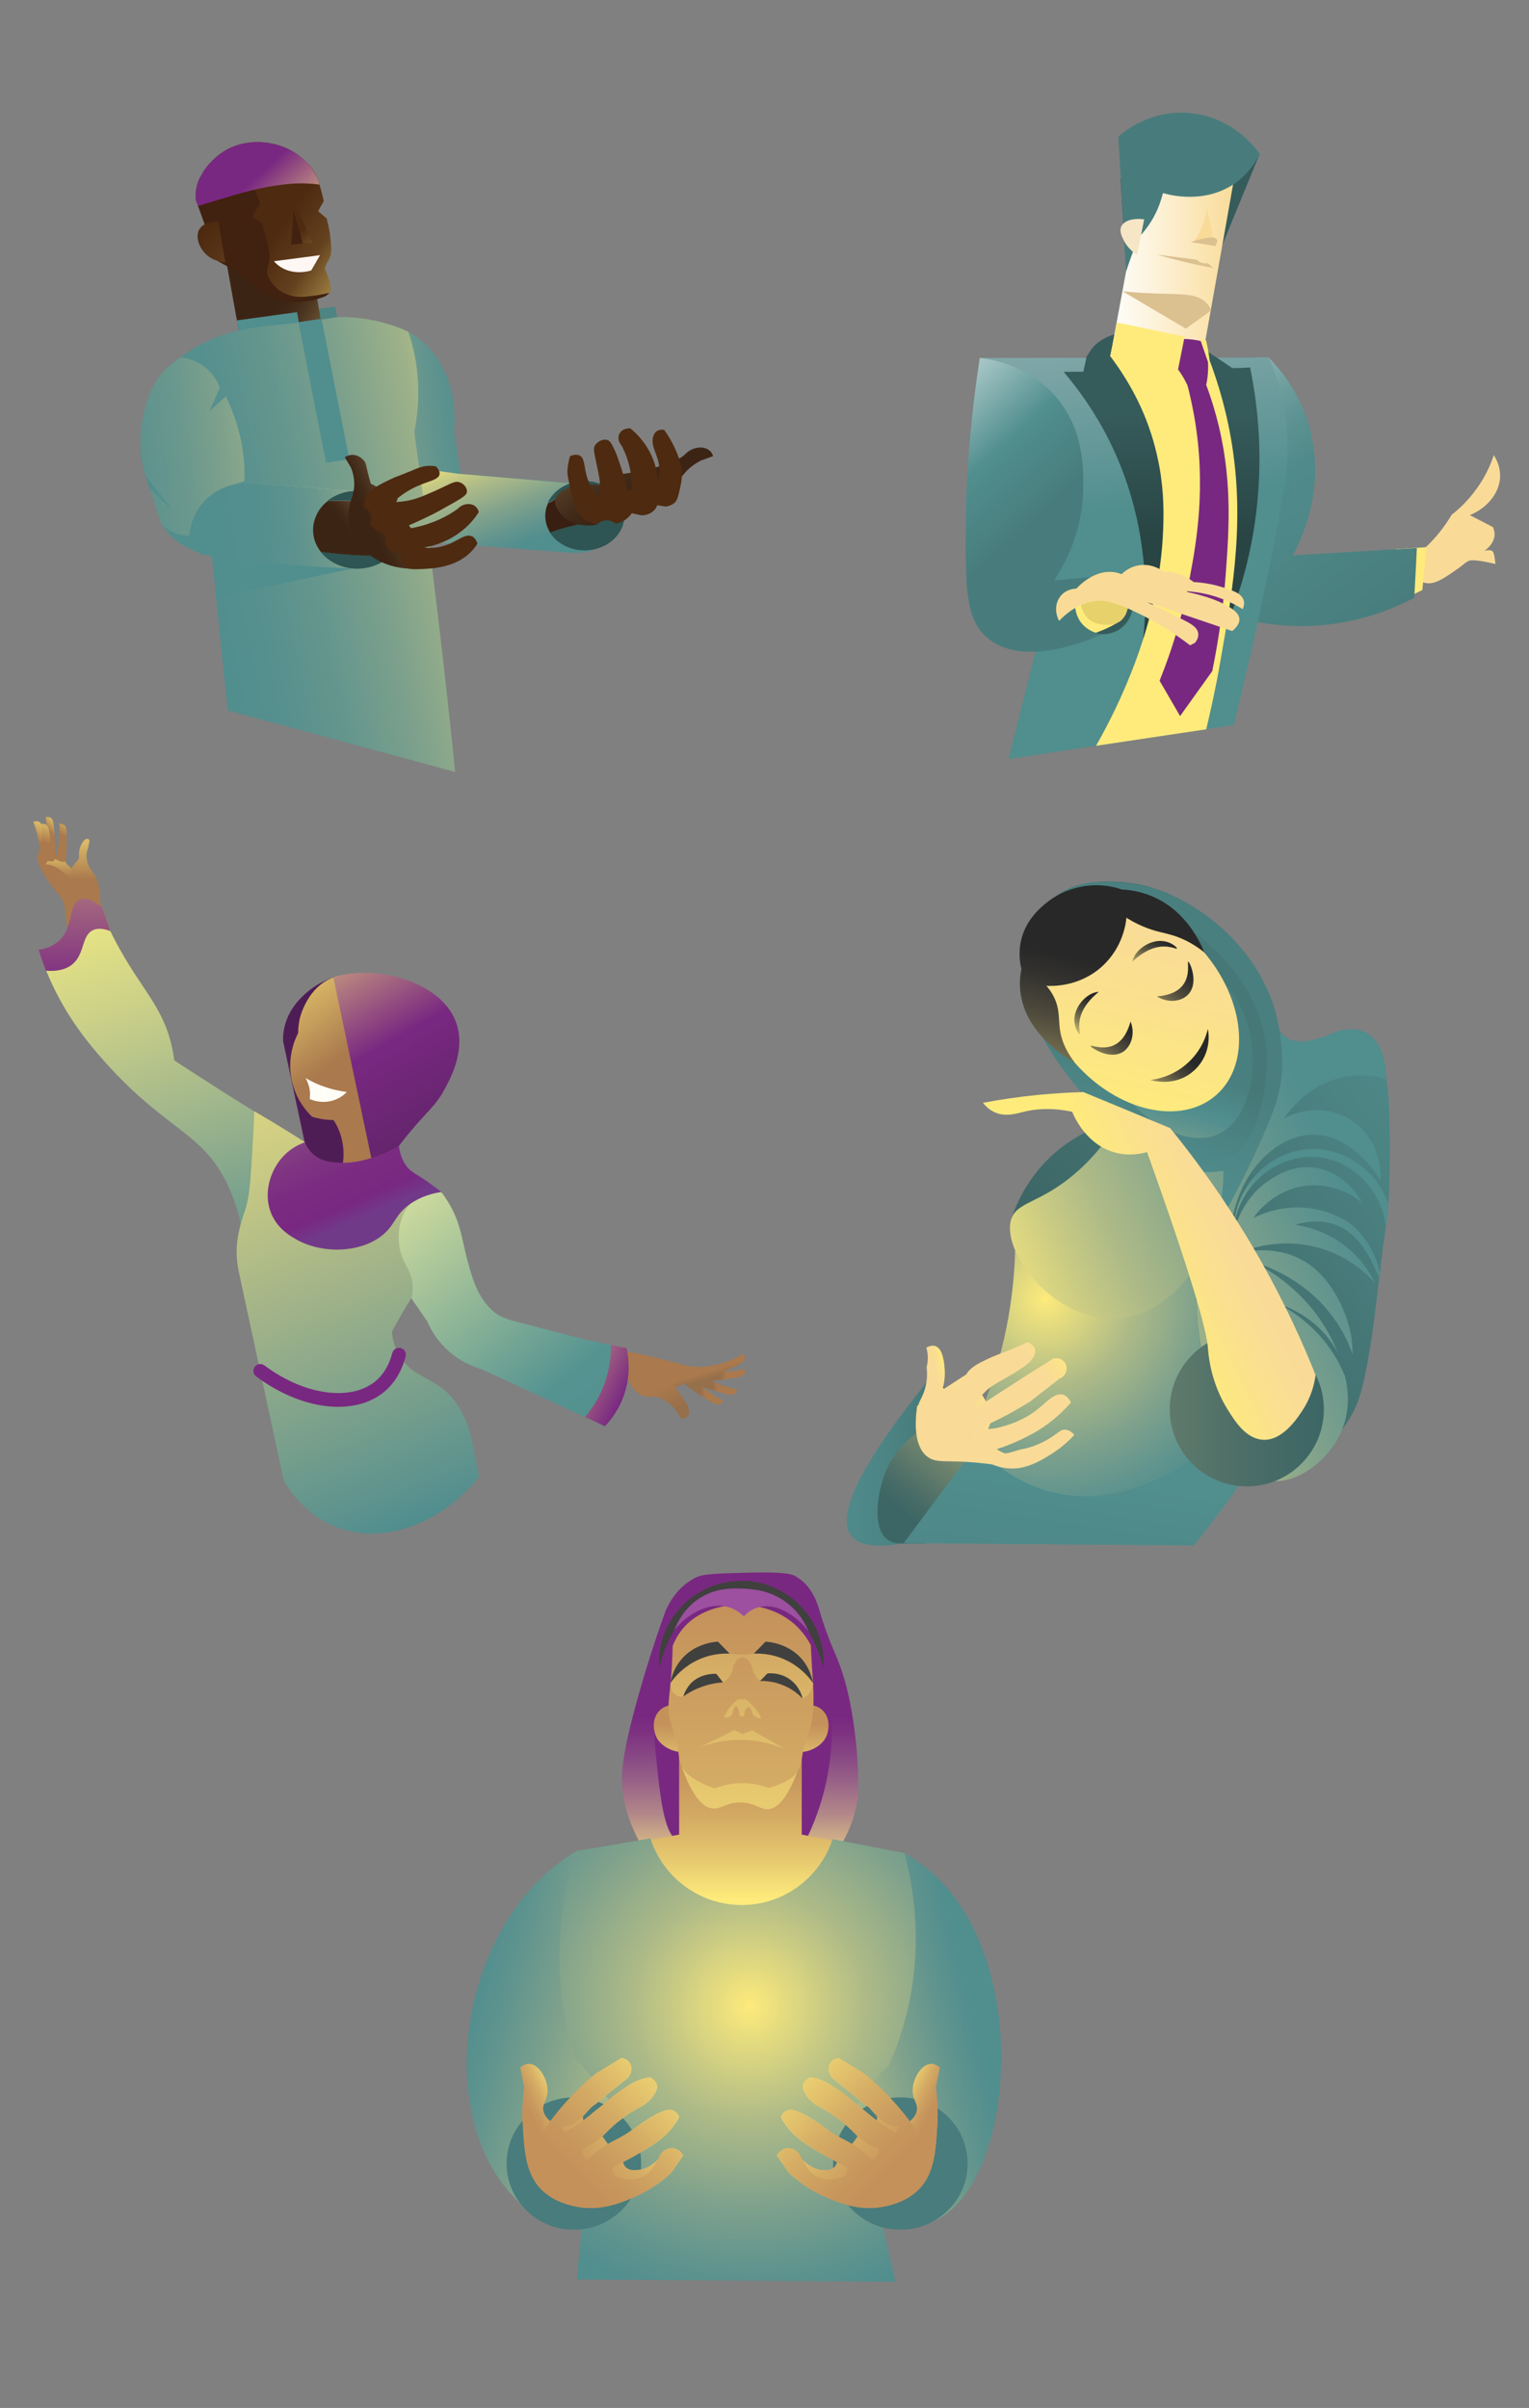 <?xml version="1.0" encoding="utf-8"?>
<!-- Generator: Adobe Illustrator 26.0.1, SVG Export Plug-In . SVG Version: 6.00 Build 0)  -->
<svg version="1.1" id="Layer_1" xmlns="http://www.w3.org/2000/svg" xmlns:xlink="http://www.w3.org/1999/xlink" x="0px" y="0px"
	 viewBox="0 0 1111.3 1749.6" style="enable-background:new 0 0 1111.3 1749.6;" xml:space="preserve">
<rect x="0" y="0" width="1111.3" height="1749.6" fill="#808080" stroke="none"/>
<style type="text/css">
	.st0{fill:url(#SVGID_1_);}
	.st1{fill:url(#SVGID_00000125565797879740464170000003032140701970260872_);}
	.st2{fill:url(#SVGID_00000121986115173211969830000015472770928135463319_);}
	.st3{fill:url(#SVGID_00000098941596807357061690000008380187254887370120_);}
	.st4{fill:url(#SVGID_00000180340501809425150670000001291798673034123659_);}
	.st5{fill:url(#SVGID_00000114060915764137588580000005566402917642722725_);}
	.st6{fill:url(#SVGID_00000170246839989578981960000012018284531640159380_);}
	.st7{fill:url(#SVGID_00000008150233259485084220000013552871413231511445_);}
	.st8{fill:url(#SVGID_00000017505938079779941250000008423321678273726616_);}
	.st9{fill:url(#SVGID_00000126286061273231805440000009796976876126924957_);}
	.st10{fill:url(#SVGID_00000123442110681174042700000006504298674644428987_);}
	.st11{fill:url(#SVGID_00000091714055304015264750000002118345620528363926_);}
	.st12{fill:url(#SVGID_00000067210829049777975610000003512002490042877104_);}
	.st13{fill:url(#SVGID_00000142879157115349919620000012570439238543704978_);}
	.st14{fill:url(#SVGID_00000162343625213164805510000004107891120038630281_);}
	.st15{fill:url(#SVGID_00000018950158688499302360000008724509675493576892_);}
	.st16{fill:url(#SVGID_00000160163385994644767090000015423927956934670757_);}
	.st17{fill:url(#SVGID_00000009548724682091370810000015056619714473621636_);}
	.st18{fill:url(#SVGID_00000134240175248768858760000010561654635357289102_);}
	.st19{fill:url(#SVGID_00000087372630190628625440000012211358574485871801_);}
	.st20{fill:url(#SVGID_00000131349836203733007120000012501917674228339883_);}
	.st21{fill:url(#SVGID_00000133523603279085508520000000904493052192097211_);}
	.st22{fill:#518E8E;}
	.st23{fill:url(#SVGID_00000065770411916594950320000004371837278718007217_);}
	.st24{fill:url(#SVGID_00000139972432643775846820000008236414726680654218_);}
	.st25{fill:#4E8482;}
	.st26{fill:url(#SVGID_00000176745685156428747730000010511554704461463958_);}
	.st27{fill:url(#SVGID_00000021120756284806362680000017984228702176078216_);}
	.st28{fill:url(#SVGID_00000039102263134629537150000000178049864263778743_);}
	.st29{fill:url(#SVGID_00000165231295819426254690000017043077148933455032_);}
	.st30{fill:url(#SVGID_00000151542055507387150030000008740240139338542015_);}
	.st31{fill:#41210F;}
	.st32{fill:#FFF7F3;}
	.st33{fill:url(#SVGID_00000094601218147278247740000001685374983355905723_);}
	.st34{fill:#2E5453;}
	.st35{fill:url(#SVGID_00000157995693318322036620000017826075047185428889_);}
	.st36{fill:url(#SVGID_00000175312272762878525230000012167042042621803916_);}
	.st37{fill:url(#SVGID_00000076590485379218538590000013660895808665719981_);}
	.st38{fill:url(#SVGID_00000070822600210197811360000002302677747300560026_);}
	.st39{fill:#4E2A10;}
	.st40{fill:#391E12;}
	.st41{fill:url(#SVGID_00000172418584275831094410000006627966431055160717_);}
	.st42{fill:#4F1D55;}
	.st43{fill:#AA794D;}
	.st44{fill:url(#SVGID_00000044882413597683878180000016745037639761597631_);}
	.st45{fill:url(#SVGID_00000071551996655481532020000017992199278873070774_);}
	.st46{fill:url(#SVGID_00000148662191208325206990000010100601400408593333_);}
	.st47{fill:url(#SVGID_00000007397160269219425240000017486115951035209391_);}
	.st48{fill:url(#SVGID_00000084503447557546228620000015183105293890567338_);}
	.st49{fill:url(#SVGID_00000006676866871715929930000007354366898885434556_);}
	.st50{fill:url(#SVGID_00000107575630889647292560000017025407780104327553_);}
	.st51{fill:url(#SVGID_00000001623097624384801420000014696856545093412757_);}
	.st52{fill:url(#SVGID_00000155137141181369185810000001862285996910153653_);}
	.st53{fill:url(#SVGID_00000004520190039455274030000012146668232794334647_);}
	.st54{fill:url(#SVGID_00000112605108767705814600000002196829468238729110_);}
	.st55{fill:url(#SVGID_00000129193059829600141980000011643922552703963785_);}
	.st56{fill:url(#SVGID_00000092449710038150932260000003308000922322103180_);}
	.st57{fill:url(#SVGID_00000163045177634380188090000005113649519264831890_);}
	.st58{fill:url(#SVGID_00000150800217975835737700000014782347905029100194_);}
	.st59{fill:url(#SVGID_00000113324058983227266220000003274618843655543210_);}
	.st60{fill:url(#SVGID_00000094577133489440458470000004286647115996156300_);}
	.st61{fill:none;stroke:#792881;stroke-width:10;stroke-linecap:round;stroke-miterlimit:10;}
	.st62{fill:url(#SVGID_00000008118739568255151970000014064112193625596844_);}
	.st63{fill:#FFFEF6;}
	.st64{fill:url(#SVGID_00000137122984677183330800000017130841646991938735_);}
	.st65{fill:url(#SVGID_00000103222738903113109990000011020244790779212948_);}
	.st66{fill:url(#SVGID_00000008841639676940350760000004375696114018099848_);}
	.st67{fill:url(#SVGID_00000008149484465439602910000013840953616327891075_);}
	.st68{fill:none;stroke:#40403F;stroke-width:9;stroke-miterlimit:10;}
	.st69{fill:#792881;}
	.st70{fill:url(#SVGID_00000164473300617516255260000013537946890890701476_);}
	.st71{fill:url(#SVGID_00000114033887583104623920000008443862758637382059_);}
	.st72{fill:#E0B853;}
	.st73{fill:url(#SVGID_00000158749444483040063760000009342349607730402707_);}
	.st74{fill:url(#SVGID_00000173864910447959689240000014466637019147733920_);}
	.st75{fill:url(#SVGID_00000037678890300267683550000017625765530158276490_);}
	.st76{fill:url(#SVGID_00000109029304806441753080000015728715271391368326_);}
	.st77{fill:#40403F;}
	.st78{fill:#9C509F;}
	.st79{fill:url(#SVGID_00000155119621521338568420000009958007626475742117_);}
	.st80{fill:#497C7C;}
	.st81{fill:url(#SVGID_00000053530278954840374880000017201728196235501976_);}
	.st82{fill:url(#SVGID_00000043428982435890207970000008271794310716181170_);}
	.st83{fill:url(#SVGID_00000103945278617125695040000010069587539705748651_);}
	.st84{fill:url(#SVGID_00000139282073769959982290000007790476207429811638_);}
	.st85{fill:url(#SVGID_00000142135557481386487060000012218645519668417930_);}
	.st86{fill:url(#SVGID_00000088110431896397593620000001891607163052770479_);}
	.st87{fill:#F9DB97;}
	.st88{fill:#FEEB7B;}
	.st89{fill:url(#SVGID_00000124126977961470382950000007072952792959133350_);}
	.st90{fill:url(#SVGID_00000059997803439455428080000000111640322294237369_);}
	.st91{fill:#365B5B;}
	.st92{fill:url(#SVGID_00000118357769488760122230000005987610612742295443_);}
	.st93{fill:url(#SVGID_00000168092563316349331970000010322995593482813332_);}
	.st94{fill:url(#SVGID_00000156565355503627351760000002032044060009346945_);}
	.st95{fill:#DBC090;}
	.st96{fill:#487C7C;}
	.st97{fill:#F6E6C6;}
	.st98{fill:#E6D16B;}
</style>
<g>
	
		<radialGradient id="SVGID_1_" cx="759.646" cy="806.17" r="167.532" gradientTransform="matrix(1 0 0 -1 0 1750)" gradientUnits="userSpaceOnUse">
		<stop  offset="0" style="stop-color:#FEEB7B"/>
		<stop  offset="2.400000e-02" style="stop-color:#F8E77C"/>
		<stop  offset="0.374" style="stop-color:#AFBB87"/>
		<stop  offset="0.664" style="stop-color:#7EA18C"/>
		<stop  offset="0.881" style="stop-color:#5E938E"/>
		<stop  offset="1" style="stop-color:#518E8E"/>
	</radialGradient>
	<path class="st0" d="M982.6,752.9L737.8,908.6c-0.2,9-0.8,18.2-1.9,27.7c-8.8,79.6-45.5,142.1-79,184.9
		c70.2,0.6,140.4,1.1,210.6,1.7c24.3-29.7,50.8-68.5,72.5-116.4C986.9,902.7,987.5,808.6,982.6,752.9L982.6,752.9z"/>
	
		<linearGradient id="SVGID_00000121973509658642754730000006943061102919661212_" gradientUnits="userSpaceOnUse" x1="735.321" y1="688.189" x2="598.646" y2="688.039" gradientTransform="matrix(1 0 0 -1 0 1750)">
		<stop  offset="0" style="stop-color:#3C6665"/>
		<stop  offset="0.175" style="stop-color:#416E6D"/>
		<stop  offset="0.694" style="stop-color:#4D8585"/>
		<stop  offset="1" style="stop-color:#518E8E"/>
	</linearGradient>
	<path style="fill:url(#SVGID_00000121973509658642754730000006943061102919661212_);" d="M672.3,1121.6h-17.4
		c-18.8,3.2-31,1.2-36.3-5.8c-11.4-15.1,7.8-53.4,57.8-115.1c5.6,3.6,25.2,17,31.2,41.8C714.4,1070.9,700.5,1102.8,672.3,1121.6z"/>
	
		<linearGradient id="SVGID_00000119802749495021821450000000822119167564392376_" gradientUnits="userSpaceOnUse" x1="657.433" y1="650.619" x2="738.019" y2="753.903" gradientTransform="matrix(1 0 0 -1 0 1750)">
		<stop  offset="0" style="stop-color:#3C6665"/>
		<stop  offset="0.119" style="stop-color:#4A6D67"/>
		<stop  offset="0.347" style="stop-color:#6D826D"/>
		<stop  offset="0.662" style="stop-color:#A7AA75"/>
		<stop  offset="1" style="stop-color:#FEEB7B"/>
	</linearGradient>
	<path style="fill:url(#SVGID_00000119802749495021821450000000822119167564392376_);" d="M707.9,1023.2c2.6,5.9,13.4,32,1.5,58
		c-13.3,29.2-50,47.4-64.2,37.6c-11.4-7.9-8-34.2-1-50.5C659.9,1032.5,702.2,1024.3,707.9,1023.2z"/>
	
		<linearGradient id="SVGID_00000119097501801261001170000002572751361669170357_" gradientUnits="userSpaceOnUse" x1="758.689" y1="371.985" x2="806.045" y2="675.76" gradientTransform="matrix(1 0 0 -1 0 1750)">
		<stop  offset="0" style="stop-color:#3C6665"/>
		<stop  offset="0.175" style="stop-color:#416E6D"/>
		<stop  offset="0.694" style="stop-color:#4D8585"/>
		<stop  offset="1" style="stop-color:#518E8E"/>
	</linearGradient>
	<path style="fill:url(#SVGID_00000119097501801261001170000002572751361669170357_);" d="M656.9,1121.1
		c17.6-23.6,35.2-47.3,52.9-70.9c7,8,23.6,24.7,50.5,32.8c40.3,12.1,75.1-5.3,86.9-11.1c56.3-27.9,88.2-108.8,80.7-202.7
		c12.2,33,24.3,66,36.5,99.1c-12.8,27.6-29.1,58.4-50,90.5c-15.7,24.1-31.6,45.5-46.9,64.1L656.9,1121.1z"/>
	
		<linearGradient id="SVGID_00000150805588486191168200000015199789837083258248_" gradientUnits="userSpaceOnUse" x1="821.387" y1="769.544" x2="1105.386" y2="989.138" gradientTransform="matrix(1 0 0 -1 0 1750)">
		<stop  offset="0" style="stop-color:#3C6665"/>
		<stop  offset="0.175" style="stop-color:#416E6D"/>
		<stop  offset="0.694" style="stop-color:#4D8585"/>
		<stop  offset="1" style="stop-color:#518E8E"/>
	</linearGradient>
	<path style="fill:url(#SVGID_00000150805588486191168200000015199789837083258248_);" d="M767,837.4c18.1-15.6,36.9-21.3,46.4-23.4
		c36.5-29.8,73.1-59.6,109.6-89.4c0.8,11.3,3.6,24,12.9,29.8c17.2,10.8,38.2-13.4,55.8-4.4c16.8,8.6,18.5,41.2,18.4,87.4
		c-0.1,49.3-1.8,40.1-8.3,96.5c-8.2,71.6-13.9,85.3-21,96.9c-1.9,3.1-32,51.4-60.8,45.1c-19.6-4.3-28.5-31.1-37.8-59.5
		c-12.3-37.3-14-71.2-12.7-96.7c-10.5-8.9-29.3-22.5-56-30.5c-34.7-10.5-64.3-6.1-78.6-3C738,876.6,746.2,855.4,767,837.4L767,837.4
		z"/>
	
		<linearGradient id="SVGID_00000016047808230209646390000016596292900058316947_" gradientUnits="userSpaceOnUse" x1="733.926" y1="760.466" x2="984.607" y2="871.414" gradientTransform="matrix(1 0 0 -1 0 1750)">
		<stop  offset="0" style="stop-color:#FEEB7B"/>
		<stop  offset="2.400000e-02" style="stop-color:#F8E77C"/>
		<stop  offset="0.374" style="stop-color:#AFBB87"/>
		<stop  offset="0.664" style="stop-color:#7EA18C"/>
		<stop  offset="0.881" style="stop-color:#5E938E"/>
		<stop  offset="1" style="stop-color:#518E8E"/>
	</linearGradient>
	<path style="fill:url(#SVGID_00000016047808230209646390000016596292900058316947_);" d="M781.7,852.4
		c15.6-13.4,25.5-27.9,31.6-38.5c36-27.6,72-55.3,108-82.9c0.7,3.3,4.6,20.1,17,24.5c7.3,2.6,15.5,0.3,20.9-1.2
		c9.1-2.5,11.8-5.9,20.3-6.3c1.2-0.1,7.3-0.3,12.3,1.8c10,4.3,15.9,18.1,15.6,34.2c-6.4-1.9-16.9-3.9-29.4-1.7
		c-27,4.8-41.7,25.8-44.8,30.4c16.4-9.1,36.4-8,51.1,2.7c20.7,15.1,19.2,40.6,19.1,42.1c-1.8-2.9-20.7-32.9-48.5-33.1
		c-30-0.2-62.8,34.5-60.8,83.8c0.5-5.1,3.9-34.3,28.2-50.5c5.1-3.4,17.5-11.6,33.7-9.2c21.9,3.2,32.7,22.8,34.1,25.4
		c-3-2.5-17.6-14.1-38.6-12.6c-25.1,1.9-38.8,21-40.5,23.6c6.5-3.2,24-10.6,45.5-6.3c10.5,2.1,18.5,6.3,23.8,9.7
		c19,14.2,24,38.5,22.3,39.3c-1.9,0.9-8.4-28.6-31.4-37.5c-11.4-4.4-22.7-2.3-29.8-0.2c7,1,22.2,4.2,36.8,15.8
		c12,9.5,18.3,20.5,21.3,26.7c-5.6-6.3-18.2-18.6-38.4-25c-29.3-9.3-54.3,0.3-61.2,3.2c5-1.3,28.6-6.6,49.4,6.6
		c18.6,11.8,26.6,33.1,29.1,39.7c4,11.1,4.7,20.9,4.7,27.3c-2.6-7.5-6.5-16.1-12.6-24.9c-19.2-27.8-47.1-38.6-59.3-42.4
		c14.5,7.5,36.7,22.1,52.4,48.2c3.6,6.1,6.5,12,8.7,17.6c-2.3-4.1-5.3-8.8-9.4-13.4c-11.7-13.3-25.6-19.3-33.8-22
		c9.1,4.7,23.7,13.9,36,30.4c6,8.1,9.9,15.9,12.5,22.4c1.5,5.9,5.3,24-3.9,42.6c-10.1,20.5-33.9,37.5-53.7,32.8
		c-20-4.8-28.1-30.1-37.8-59.5c-12.3-37.3-14-71.2-12.7-96.7c-2.7,4.4-22.5,36-56.5,38.7c-46.1,3.6-85.7-48.5-78-72.2
		C739.2,872.9,756,874.6,781.7,852.4L781.7,852.4z"/>
	
		<linearGradient id="SVGID_00000031178879386163949860000000642953445719592633_" gradientUnits="userSpaceOnUse" x1="772.275" y1="857.657" x2="845.517" y2="1023.725" gradientTransform="matrix(1 0 0 -1 0 1750)">
		<stop  offset="0" style="stop-color:#FEEB7B"/>
		<stop  offset="6.000000e-03" style="stop-color:#E8DD7F"/>
		<stop  offset="1.900000e-02" style="stop-color:#C4C785"/>
		<stop  offset="3.400000e-02" style="stop-color:#A4B588"/>
		<stop  offset="5.000000e-02" style="stop-color:#8BA78B"/>
		<stop  offset="6.800000e-02" style="stop-color:#779D8C"/>
		<stop  offset="9.000000e-02" style="stop-color:#67968D"/>
		<stop  offset="0.116" style="stop-color:#5B918E"/>
		<stop  offset="0.153" style="stop-color:#538F8E"/>
		<stop  offset="0.256" style="stop-color:#518E8E"/>
		<stop  offset="0.502" style="stop-color:#4E8787"/>
		<stop  offset="0.825" style="stop-color:#457877"/>
	</linearGradient>
	<path style="fill:url(#SVGID_00000031178879386163949860000000642953445719592633_);" d="M914.1,706c7.4,12.4,11.4,25.1,11.4,25.1
		c2.4,7.6,3.6,14.2,4.2,19.1c1.3,12.1,1.8,31.7-4.7,53.5c-5.1,17-10,30.1-20.5,38.7c-34.2,27.8-86.6-12.9-114.9-44.4
		c-26.1-29.2-38.8-56.2-39.4-61c-2.1-15.2-0.8-27.7-0.1-34.9c2.2-21.1,4-38.1,14.6-48.5c19.7-19.2,60.1-13.3,74.8-7.9
		C839.5,645.6,886.1,659.2,914.1,706L914.1,706z"/>
	
		<linearGradient id="SVGID_00000002350972269717252060000013420347722933119372_" gradientUnits="userSpaceOnUse" x1="760.772" y1="799.855" x2="869.026" y2="1080.516" gradientTransform="matrix(1 0 0 -1 0 1750)">
		<stop  offset="0" style="stop-color:#FEEB7B"/>
		<stop  offset="4.200000e-02" style="stop-color:#D0CF83"/>
		<stop  offset="8.700000e-02" style="stop-color:#AAB888"/>
		<stop  offset="0.135" style="stop-color:#8AA78B"/>
		<stop  offset="0.183" style="stop-color:#739B8D"/>
		<stop  offset="0.232" style="stop-color:#61948D"/>
		<stop  offset="0.284" style="stop-color:#558F8E"/>
		<stop  offset="0.342" style="stop-color:#518E8E"/>
		<stop  offset="0.583" style="stop-color:#4C8483"/>
		<stop  offset="0.665" style="stop-color:#4A7F7F"/>
	</linearGradient>
	<path style="fill:url(#SVGID_00000002350972269717252060000013420347722933119372_);" d="M914.6,706.4c4.9,8.3,8.5,17.2,8.5,17.2
		c1.9,4.7,2.9,7.9,2.9,7.9c1.4,4.9,3.1,11.4,4.2,19.1c0,0,2,12.7,1.7,24.5c-0.4,18.3-6.9,34.1-12.7,47.5
		c-17.1,39-35.8,72.5-37.6,71.6c-1.1-0.6,5.8-12.9,7.3-34c0.3-3.7,0.3-6.9,0.3-9.3c-19.2,0.5-33.3-4-41.2-7.3
		c-21.9-9-53.1-31.4-51.1-56.6c0.4-5.8,2.5-10.4,4.1-13.2c23.7,52.4,64.7,77.4,89.4,68.3c24.1-8.8,30.1-49.3,30.3-70.2
		c0.4-47.6-33.3-77.8-42-85.6c-45.4-40.7-103.7-33.6-113.3-32.2c6.7-5.8,13.2-9,18.7-10.8c2.2-0.7,8.7-2.7,21.9-2.4
		c8.3,0.2,20.1,1.2,34.2,5.3c13.5,4.8,23.9,10.6,31,15.3C871.1,661.2,898.8,679.4,914.6,706.4L914.6,706.4z"/>
	
		<linearGradient id="SVGID_00000045587049211497864730000013153390783240167303_" gradientUnits="userSpaceOnUse" x1="1229.978" y1="2503.372" x2="1316.591" y2="2590.56" gradientTransform="matrix(0.885 -0.465 -0.465 -0.885 891.827 3674.711)">
		<stop  offset="0" style="stop-color:#FEEB7B"/>
		<stop  offset="1.800000e-02" style="stop-color:#F8E77C"/>
		<stop  offset="0.277" style="stop-color:#AFBB87"/>
		<stop  offset="0.491" style="stop-color:#7EA18C"/>
		<stop  offset="0.652" style="stop-color:#5E938E"/>
		<stop  offset="0.74" style="stop-color:#518E8E"/>
		<stop  offset="0.96" style="stop-color:#4A7F7F"/>
	</linearGradient>
	<path style="fill:url(#SVGID_00000045587049211497864730000013153390783240167303_);" d="M896.8,723
		c23.1,33.8,16.1,88.8-11.7,101.2c-20.8,9.3-49.1-7.1-63.7-24.4c-27.8-32.8-26.5-92.3,1-107.1C844,681,879.9,698.3,896.8,723z"/>
	
		<linearGradient id="SVGID_00000145754328090478918620000015837576835349252522_" gradientUnits="userSpaceOnUse" x1="810.051" y1="942.365" x2="842.723" y2="1084.795" gradientTransform="matrix(1 0 0 -1 0 1750)">
		<stop  offset="0" style="stop-color:#FEEB7B"/>
		<stop  offset="0.642" style="stop-color:#FADF90"/>
		<stop  offset="1" style="stop-color:#F9DB97"/>
	</linearGradient>
	<path style="fill:url(#SVGID_00000145754328090478918620000015837576835349252522_);" d="M874,690.6c31.1,35.5,35.6,82.6,9.9,105.1
		c-25.7,22.5-71.7,11.9-102.8-23.6s-35.6-82.6-9.9-105.1S842.9,655.1,874,690.6z"/>
	
		<linearGradient id="SVGID_00000061432088944250930660000012541878842689965714_" gradientUnits="userSpaceOnUse" x1="774.482" y1="917.344" x2="805.264" y2="1047.959" gradientTransform="matrix(1 0 0 -1 0 1750)">
		<stop  offset="0" style="stop-color:#FEEB7B"/>
		<stop  offset="2.500000e-02" style="stop-color:#F0DF77"/>
		<stop  offset="0.374" style="stop-color:#867D56"/>
		<stop  offset="0.664" style="stop-color:#4E4A3C"/>
		<stop  offset="0.881" style="stop-color:#32312E"/>
		<stop  offset="1" style="stop-color:#282828"/>
	</linearGradient>
	<path style="fill:url(#SVGID_00000061432088944250930660000012541878842689965714_);" d="M742.4,704.1c-1.1-4.3-2.2-11.4-0.5-19.7
		c3.1-15.4,13.7-24.3,17.9-27.8c15.3-12.9,32.6-13.4,37.1-13.4c8,0,14.4,1.7,18.5,3.1c6.1,0.3,13.8,1.5,22.1,5
		c25,10.6,35.2,34.2,37.7,40.6c-8.2-6.5-15.5-9.8-20.7-11.6c-8.2-2.8-14.1-3-24.3-7.4c-5.1-2.2-9-4.5-11.5-6.1
		c-0.4,4.3-2.6,21.5-17.5,35.2c-16.8,15.4-37.1,14.5-40.7,14.3c1.5,1.6,3.6,4.3,5.4,7.9c4.6,9.2,3.3,16.4,4.6,24.8
		c0.9,5.7,3.4,13.7,10.6,23c-5.2-2.9-36-20.4-39.5-51.6C741.1,715.9,741.1,710.4,742.4,704.1L742.4,704.1z"/>
	
		<linearGradient id="SVGID_00000152982538071240837020000009096890147083434895_" gradientUnits="userSpaceOnUse" x1="791.499" y1="969.696" x2="817.199" y2="1004.538" gradientTransform="matrix(1 0 0 -1 0 1750)">
		<stop  offset="0" style="stop-color:#FEEB7B"/>
		<stop  offset="2.500000e-02" style="stop-color:#F0DF77"/>
		<stop  offset="0.374" style="stop-color:#867D56"/>
		<stop  offset="0.664" style="stop-color:#4E4A3C"/>
		<stop  offset="0.881" style="stop-color:#32312E"/>
		<stop  offset="1" style="stop-color:#282828"/>
	</linearGradient>
	<path style="fill:url(#SVGID_00000152982538071240837020000009096890147083434895_);" d="M792.6,759.9c0.2-0.8,9.6,3.6,17.9-0.9
		c6.5-3.5,9.6-11,11.2-16.8c3.2,8,1.1,16.8-4.4,21.3C807.4,771.3,792.3,760.8,792.6,759.9z"/>
	
		<linearGradient id="SVGID_00000010275863820924525620000012063082519632006557_" gradientUnits="userSpaceOnUse" x1="827.471" y1="1040.101" x2="845.943" y2="1066.69" gradientTransform="matrix(1 0 0 -1 0 1750)">
		<stop  offset="0" style="stop-color:#FEEB7B"/>
		<stop  offset="2.500000e-02" style="stop-color:#F0DF77"/>
		<stop  offset="0.374" style="stop-color:#867D56"/>
		<stop  offset="0.664" style="stop-color:#4E4A3C"/>
		<stop  offset="0.881" style="stop-color:#32312E"/>
		<stop  offset="1" style="stop-color:#282828"/>
	</linearGradient>
	<path style="fill:url(#SVGID_00000010275863820924525620000012063082519632006557_);" d="M855.4,689.3c-0.5,0.5-6.5-3.1-15.4-0.8
		c-7.1,1.8-13,6.5-16.9,10.2c0.8-5.5,6.6-11.2,13.2-13.7C848,680.6,856.1,688.6,855.4,689.3L855.4,689.3z"/>
	
		<linearGradient id="SVGID_00000090288760059296769660000014214492202224997036_" gradientUnits="userSpaceOnUse" x1="777.29" y1="998.834" x2="794.441" y2="1023.069" gradientTransform="matrix(1 0 0 -1 0 1750)">
		<stop  offset="0" style="stop-color:#FEEB7B"/>
		<stop  offset="2.500000e-02" style="stop-color:#F0DF77"/>
		<stop  offset="0.374" style="stop-color:#867D56"/>
		<stop  offset="0.664" style="stop-color:#4E4A3C"/>
		<stop  offset="0.881" style="stop-color:#32312E"/>
		<stop  offset="1" style="stop-color:#282828"/>
	</linearGradient>
	<path style="fill:url(#SVGID_00000090288760059296769660000014214492202224997036_);" d="M784.9,751.5c0.5-0.5-2.2-6.8,1.3-15.4
		c2.8-6.8,8.2-12,12.4-15.4c-5.6,0.1-12,5-15.3,11.2C777.3,743,784.2,752.1,784.9,751.5L784.9,751.5z"/>
	
		<linearGradient id="SVGID_00000069371353070715060950000007302277857639883194_" gradientUnits="userSpaceOnUse" x1="831.934" y1="1004.832" x2="866.729" y2="1042.804" gradientTransform="matrix(1 0 0 -1 0 1750)">
		<stop  offset="0" style="stop-color:#FEEB7B"/>
		<stop  offset="2.500000e-02" style="stop-color:#F0DF77"/>
		<stop  offset="0.374" style="stop-color:#867D56"/>
		<stop  offset="0.664" style="stop-color:#4E4A3C"/>
		<stop  offset="0.881" style="stop-color:#32312E"/>
		<stop  offset="1" style="stop-color:#282828"/>
	</linearGradient>
	<path style="fill:url(#SVGID_00000069371353070715060950000007302277857639883194_);" d="M863.6,698.7c-0.8,0.1,1.8,10.1-4.1,17.4
		c-4.7,5.8-12.6,7.4-18.6,7.9c7.3,4.6,16.4,4.1,21.7-0.5C872.2,715.3,864.7,698.6,863.6,698.7L863.6,698.7z"/>
	
		<linearGradient id="SVGID_00000124869142554974373010000015282826235089682858_" gradientUnits="userSpaceOnUse" x1="834.425" y1="950.689" x2="863.989" y2="980.991" gradientTransform="matrix(1 0 0 -1 0 1750)">
		<stop  offset="0" style="stop-color:#FEEB7B"/>
		<stop  offset="2.500000e-02" style="stop-color:#F0DF77"/>
		<stop  offset="0.374" style="stop-color:#867D56"/>
		<stop  offset="0.664" style="stop-color:#4E4A3C"/>
		<stop  offset="0.881" style="stop-color:#32312E"/>
		<stop  offset="1" style="stop-color:#282828"/>
	</linearGradient>
	<path style="fill:url(#SVGID_00000124869142554974373010000015282826235089682858_);" d="M877.9,747.6c-1,4.2-4.5,16.4-16.2,26.1
		c-10.3,8.6-21.2,10.5-25.6,11c1,0.3,17.6,5.3,31-6.2C876,771,880.1,759.1,877.9,747.6L877.9,747.6z"/>
	
		<linearGradient id="SVGID_00000173119932632878709160000006287776100117232287_" gradientUnits="userSpaceOnUse" x1="960.661" y1="726" x2="527.629" y2="726" gradientTransform="matrix(1 0 0 -1 0 1750)">
		<stop  offset="0" style="stop-color:#3C6665"/>
		<stop  offset="0.119" style="stop-color:#4A6D67"/>
		<stop  offset="0.347" style="stop-color:#6D826D"/>
		<stop  offset="0.662" style="stop-color:#A7AA75"/>
		<stop  offset="1" style="stop-color:#FEEB7B"/>
	</linearGradient>
	<path style="fill:url(#SVGID_00000173119932632878709160000006287776100117232287_);" d="M962.2,1024c0,30.9-25.1,56-56,56
		s-56-25.1-56-56s25.1-56,56-56S962.2,993.1,962.2,1024z"/>
	
		<linearGradient id="SVGID_00000030449895458928324980000002319641906189144470_" gradientUnits="userSpaceOnUse" x1="878.044" y1="784.787" x2="952.455" y2="869.009" gradientTransform="matrix(1 0 0 -1 0 1750)">
		<stop  offset="0" style="stop-color:#FEEB7B"/>
		<stop  offset="2.400000e-02" style="stop-color:#F8E77C"/>
		<stop  offset="0.374" style="stop-color:#AFBB87"/>
		<stop  offset="0.664" style="stop-color:#7EA18C"/>
		<stop  offset="0.881" style="stop-color:#5E938E"/>
		<stop  offset="1" style="stop-color:#518E8E"/>
	</linearGradient>
	<path style="fill:url(#SVGID_00000030449895458928324980000002319641906189144470_);" d="M1009.2,874.6c-0.1,3-0.4,6.1-0.8,9.5
		c-0.3,2.5-0.7,4.8-1.1,7c-3.5-26.2-23.2-46.5-46.9-50c-28.5-4.2-58,16.8-63.6,48.9c2.8-30.8,27.6-54.2,56-55.1
		C977.2,834.2,1000.3,850.1,1009.2,874.6L1009.2,874.6z"/>
	
		<linearGradient id="SVGID_00000106138738386559331430000008121117007785496970_" gradientUnits="userSpaceOnUse" x1="674.328" y1="757.921" x2="892.951" y2="861.346" gradientTransform="matrix(1 0 0 -1 0 1750)">
		<stop  offset="0.709" style="stop-color:#FEEB7B"/>
		<stop  offset="0.896" style="stop-color:#FADF90"/>
		<stop  offset="1" style="stop-color:#F9DB97"/>
	</linearGradient>
	<path style="fill:url(#SVGID_00000106138738386559331430000008121117007785496970_);" d="M850.5,819.7
		c33.7,41.4,66.8,91.6,93.8,151.4c4.2,9.4,8.2,18.7,11.9,28c-0.8,5.9-2.9,15.4-9.1,25c-3.5,5.4-14.7,23.1-29.4,22
		c-12.4-0.9-20.3-13.7-25.6-22.2c-11.4-18.4-13.5-36.8-14-42.5c-0.1-0.7-0.1-1.2-0.1-1.4c-0.9-13.5-11.9-52.5-44.3-142.9
		c-4.7,1.3-12.8,2.9-22.2,0.6c-22.2-5.4-31.2-27.3-32.2-29.9c-15.1-3.2-26.4-2-33.9-0.3c-6.4,1.5-14,4.2-21.9,0.9
		c-4.4-1.8-7.3-4.9-9.1-7.1c12.2-2.3,25.4-4.3,39.6-5.7c11.8-1.2,22.9-1.8,33.4-2.1C808.4,802.1,829.4,810.9,850.5,819.7z"/>
	
		<linearGradient id="SVGID_00000168812827219999794530000003624753841207895726_" gradientUnits="userSpaceOnUse" x1="711.227" y1="750.871" x2="682.05" y2="743.684" gradientTransform="matrix(1 0 0 -1 0 1750)">
		<stop  offset="0.709" style="stop-color:#FEEB7B"/>
		<stop  offset="0.896" style="stop-color:#FADF90"/>
		<stop  offset="1" style="stop-color:#F9DB97"/>
	</linearGradient>
	<path style="fill:url(#SVGID_00000168812827219999794530000003624753841207895726_);" d="M667.3,1024.8c-1.2-5.6,3.8-8.4,5.8-19.1
		c1-5.2,0.7-9.6,0.4-12.4c0.5-1.9,1-4.7,0.8-8.1c-0.1-2.4-0.6-4.4-1-6c3.1-1.8,5.2-1.5,6.4-1.2c5.8,1.8,6.6,12.7,6.9,16.7
		c0.4,5.3-0.3,10-1.3,13.7c0.9,0.6,2.2,1.4,3.9,2.4c1.3,0.7,2.2,1.2,2.4,1.3c1.6,0.9,3.6,3.4,5.6,10.9c-2,6.6-6.8,11.4-12.5,12.4
		C676.3,1037,668.6,1030.7,667.3,1024.8L667.3,1024.8z"/>
	
		<linearGradient id="SVGID_00000061435697567115013770000017777569081449703602_" gradientUnits="userSpaceOnUse" x1="870.843" y1="783.298" x2="649.409" y2="686.346" gradientTransform="matrix(1 0 0 -1 0 1750)">
		<stop  offset="0.562" style="stop-color:#FEEB7B"/>
		<stop  offset="0.685" style="stop-color:#FADF90"/>
		<stop  offset="0.754" style="stop-color:#F9DB97"/>
	</linearGradient>
	<path style="fill:url(#SVGID_00000061435697567115013770000017777569081449703602_);" d="M701.9,998.9
		c17.8,18.6,19.5,29.5,17.5,36.2c-1,3.1-2.7,5.3-2.3,8.7c1.1,8.1,13.5,13.1,23.9,16c-1.2,2.4-2.4,4.8-3.6,7.1
		c-17.3-3.6-31.5-4.7-41.5-5c-11-0.3-16.5,0.4-21.6-3.3c-10.1-7.3-9.4-25.2-7.7-37C678.4,1014.1,690.2,1006.5,701.9,998.9
		L701.9,998.9z"/>
	
		<linearGradient id="SVGID_00000067213452798247979450000009704522383432550049_" gradientUnits="userSpaceOnUse" x1="832.489" y1="798.223" x2="762.468" y2="745.199" gradientTransform="matrix(1 0 0 -1 0 1750)">
		<stop  offset="0.709" style="stop-color:#FEEB7B"/>
		<stop  offset="0.896" style="stop-color:#FADF90"/>
		<stop  offset="1" style="stop-color:#F9DB97"/>
	</linearGradient>
	<path style="fill:url(#SVGID_00000067213452798247979450000009704522383432550049_);" d="M728.9,1002.4c-7.1,4.1-8.6,5-10.8,6.9
		c-5.5,4.8-10.3,11.7-9.2,13c0.2,0.2,0.7,0.4,1.8,0c10.3-6.8,20.7-13.6,31.3-20.3c7.8-5,15.5-9.9,23.2-14.7c3.9-1.4,8.1,0.6,9.5,4.2
		c1.6,3.9-0.5,8.8-4.8,10.3c-7,5.5-14,11-21,16.4c-11.3,7.1-20.4,11.8-26.7,14.8c-3.1,1.5-7.9,3.7-7.6,4.8c0.3,1,5.3,0.5,9.6-0.2
		c14.8-3.3,24.2-9,30-13.7c6.5-5.2,12.5-12.2,18.3-10.6c3,0.8,4.8,3.6,5.9,5.7c-5.3,6.1-13.2,13.8-24.1,20.5
		c-4.1,2.5-9.1,4.9-9.6,5.2c-6.4,3.2-12.1,5.4-16.2,6.9c-0.7,0.2-5.2,1.4-5.1,2.6c0.1,1,3.1,1.7,5.1,1.8c3.8,0.3,6.1-0.8,11.4-2.3
		c4.5-1.3,4.1-0.8,7.6-1.8c8.3-2.4,14.7-6.4,15.8-7.1c6.1-3.8,7.6-6.3,11.1-6c2.9,0.2,5.1,2.2,6.4,3.8c-3.8,4.1-9,9-15.9,13.4
		c-6,3.8-16.4,10.5-27.6,11c-5.1,0.2-9.8-0.9-9.8-0.9c-2.5-0.6-4.5-1.3-5.9-1.9c-0.5-2.8-0.9-5.7-1.4-8.5c-0.8,0.3-3.7,1.4-6.8,0.2
		c-1.3-0.5-2.2-1.2-2.8-1.8l-0.9-13.8c-4.8,1.6-9.7-0.8-11.3-4.9c-1.2-3.2-0.2-7.2,2.8-9.7c-0.2-0.8-0.4-1.5-0.6-2.3
		c-6.7-3-7.4-6.6-7.6-7.5c-0.3-1.8,0.5-3.2,4.9-10.3c3.4-5.4,5.1-8.2,5.5-8.7c3.4-4,6.9-5.8,13.6-9.1c6.4-3.1,9.2-3.8,17.8-7.3
		c5.3-2.2,9.5-4.1,12-5.3c1,0.4,4.6,1.9,5.5,5.2c0.3,1.3,0.1,2.7-0.4,4C749.5,990.8,740.1,996,728.9,1002.4L728.9,1002.4z"/>
	<path class="st22" d="M158.2,330.8c7.8,27,2.3,52.3-12.2,56.5s-32.5-14.4-40.3-41.4c-7.8-27-2.3-52.3,12.2-56.5
		S150.5,303.8,158.2,330.8L158.2,330.8z"/>
	
		<linearGradient id="SVGID_00000047769542958292125160000017774511081231861409_" gradientUnits="userSpaceOnUse" x1="160.118" y1="1411.225" x2="342.312" y2="1431.761" gradientTransform="matrix(1 0 0 -1 0 1750)">
		<stop  offset="0" style="stop-color:#FEEB7B"/>
		<stop  offset="0.343" style="stop-color:#B6BF87"/>
		<stop  offset="0.651" style="stop-color:#81A28C"/>
		<stop  offset="0.878" style="stop-color:#5F938E"/>
		<stop  offset="1" style="stop-color:#518E8E"/>
	</linearGradient>
	<path style="fill:url(#SVGID_00000047769542958292125160000017774511081231861409_);" d="M432,352.4c-32.4-2.7-64.8-5.5-97.2-8.2
		c-1.6-10.2-3.2-20.5-4.9-30.7c2.9-30.4-8.9-58.3-31-71.2c-12.2-7.2-24.8-8-32.7-7.8c6.4,67.1,10.9,116,11.1,131.8
		c0,2.7,0.1,10.5,6,17.1c5.4,6.1,13.4,8.5,19.3,9.6c37.3,2.8,74.5,5.6,111.8,8.4c3.5,0.4,11.9,0.9,20.3-3.2
		c1.9-0.9,13.9-6.9,14.7-16.5c0-0.5,0-1,0.1-1C449.6,380.6,445.7,374.2,432,352.4L432,352.4z"/>
	
		<linearGradient id="SVGID_00000097492894656902464120000012919811462755935157_" gradientUnits="userSpaceOnUse" x1="305.771" y1="1523.196" x2="369.808" y2="1350.281" gradientTransform="matrix(1 0 0 -1 0 1750)">
		<stop  offset="0.537" style="stop-color:#FEEB7B"/>
		<stop  offset="0.696" style="stop-color:#B6BF87"/>
		<stop  offset="0.838" style="stop-color:#81A28C"/>
		<stop  offset="0.943" style="stop-color:#5F938E"/>
		<stop  offset="1" style="stop-color:#518E8E"/>
	</linearGradient>
	<path style="fill:url(#SVGID_00000097492894656902464120000012919811462755935157_);" d="M430,352.4c-32.4-2.7-64.8-5.5-97.2-8.2
		c-11.9-1.6-23.8-3.3-35.6-4.9c-0.9-0.1-12.6-0.9-14.5,3.7c-1.7,4,4.1,11.8,15.6,17.8c-10.6-3.5-20.3-0.3-22.9,5.5
		c-3.1,6.8,4.5,15.4,6,17.1c5.4,6.1,13.4,8.5,19.3,9.6c37.3,2.8,74.5,5.6,111.8,8.4c3.5,0.4,11.9,0.9,20.3-3.2
		c1.9-0.9,13.9-6.9,14.7-16.5c0-0.5,0-1,0.1-1C447.6,380.6,443.7,374.2,430,352.4z"/>
	<path class="st25" d="M246.6,238.9l-43.8,5.9l-2.8-16.1l43.7-5.9L246.6,238.9z"/>
	
		<linearGradient id="SVGID_00000045607677765135645930000009044495546272684202_" gradientUnits="userSpaceOnUse" x1="254.271" y1="1493.179" x2="189.299" y2="1531.976" gradientTransform="matrix(1 0 0 -1 0 1750)">
		<stop  offset="0" style="stop-color:#FEEB7B"/>
		<stop  offset="2.000000e-02" style="stop-color:#EFDC75"/>
		<stop  offset="0.171" style="stop-color:#AA9455"/>
		<stop  offset="0.32" style="stop-color:#7C643D"/>
		<stop  offset="0.463" style="stop-color:#5D462B"/>
		<stop  offset="0.599" style="stop-color:#4A331F"/>
		<stop  offset="0.725" style="stop-color:#402817"/>
		<stop  offset="0.831" style="stop-color:#3C2415"/>
	</linearGradient>
	<path style="fill:url(#SVGID_00000045607677765135645930000009044495546272684202_);" d="M239.2,266.1l-59.6,8.1l-16.1-89.8
		l59.7-8.1L239.2,266.1z"/>
	<path class="st22" d="M218.7,242.9l-43.7,6l-2.9-16.1l43.8-6L218.7,242.9L218.7,242.9z"/>
	
		<linearGradient id="SVGID_00000120528628892894594350000011332258833965685915_" gradientUnits="userSpaceOnUse" x1="419.458" y1="1384.723" x2="96.106" y2="1316.593" gradientTransform="matrix(1 0 0 -1 0 1750)">
		<stop  offset="0" style="stop-color:#FEEB7B"/>
		<stop  offset="1.200000e-02" style="stop-color:#F8E87C"/>
		<stop  offset="0.165" style="stop-color:#C4C785"/>
		<stop  offset="0.315" style="stop-color:#9BB089"/>
		<stop  offset="0.459" style="stop-color:#7CA08C"/>
		<stop  offset="0.597" style="stop-color:#65968D"/>
		<stop  offset="0.724" style="stop-color:#57908E"/>
		<stop  offset="0.831" style="stop-color:#518E8E"/>
	</linearGradient>
	<path style="fill:url(#SVGID_00000120528628892894594350000011332258833965685915_);" d="M140.4,273.2c-6.3-1.8-12.6-3.5-18.9-5.3
		c6.2-6,15.7-13.8,28.9-19.9c8.3-3.9,16.1-6.2,22.5-7.7c17.4-3.9,25.4-3.4,51.5-6.8c9-1.2,16.2-2.3,20.5-3.1
		c6.4-0.2,14,0.2,22.6,1.6c12.1,2.1,22,5.7,29.3,9.1c2.4,7.1,4.7,15.7,6,25.5c2.6,19.3,0.7,35.7-1.7,47.1
		c8.9,64.3,16.9,128.7,24,193.2c2,18,3.9,36,5.7,54l-165.3-44.7C157.1,435.2,148.8,354.2,140.4,273.2L140.4,273.2z"/>
	<path class="st22" d="M253.8,333.7l-16.8,2.5l-20.1-102.1l16.8-2.5L253.8,333.7z"/>
	<path class="st22" d="M256.4,371.9l6.7,39.6l-101.8,21.8l-6.7-39.6L256.4,371.9L256.4,371.9z"/>
	
		<linearGradient id="SVGID_00000041984685579239821120000004207759355601769919_" gradientUnits="userSpaceOnUse" x1="256.361" y1="1434.057" x2="-10.286" y2="1405.13" gradientTransform="matrix(1 0 0 -1 0 1750)">
		<stop  offset="0" style="stop-color:#FEEB7B"/>
		<stop  offset="6.900000e-02" style="stop-color:#D8D382"/>
		<stop  offset="0.155" style="stop-color:#B4BE87"/>
		<stop  offset="0.248" style="stop-color:#96AD8A"/>
		<stop  offset="0.348" style="stop-color:#7EA18C"/>
		<stop  offset="0.459" style="stop-color:#6B988D"/>
		<stop  offset="0.584" style="stop-color:#5D928E"/>
		<stop  offset="0.738" style="stop-color:#548F8E"/>
		<stop  offset="1" style="stop-color:#518E8E"/>
	</linearGradient>
	<path style="fill:url(#SVGID_00000041984685579239821120000004207759355601769919_);" d="M262.9,357.3c-28.3-2.2-56.5-4.3-84.8-6.5
		c-2.2,0.3-4.5,0.6-6.7,0.9c2.1-0.7,4.1-1.5,6.2-2.2c0.3-7.2,0-15.8-1.7-25.5c-2.6-15.2-7.5-27.4-11.8-36c-4,3.6-8,7.3-11.9,10.9
		c2.5-5.8,5.1-11.5,7.6-17.3c-1.1-2.9-4-9.5-11-14.9c-6.9-5.4-14-6.6-17.1-7c-7.3,4.2-11.9,9.1-14.6,12.3c-6.6,8-9.1,16-10.9,22
		c-0.8,2.4-2.4,8.1-3.3,15.9c-0.9,7.6-1.3,20.3,2.9,35.9c11.3,14.3,19.6,24.8,19.6,24.8c-5.3-5-10.6-10-16-15.1
		c1,3.8,2.6,9.6,4.9,16.5c1.8,5.3,2.6,7.9,3.4,9.3c5.3,9.3,15.1,14.6,18.1,16.2c13.9-0.4,29.3-1.5,46-4c12.4-1.8,24-4.1,34.5-6.7
		C231.8,377.1,247.3,367.2,262.9,357.3L262.9,357.3z"/>
	
		<linearGradient id="SVGID_00000006671961042341847660000015216740535416573851_" gradientUnits="userSpaceOnUse" x1="304.275" y1="1377.537" x2="149.54" y2="1360.751" gradientTransform="matrix(1 0 0 -1 0 1750)">
		<stop  offset="0" style="stop-color:#FEEB7B"/>
		<stop  offset="6.900000e-02" style="stop-color:#D8D382"/>
		<stop  offset="0.155" style="stop-color:#B4BE87"/>
		<stop  offset="0.248" style="stop-color:#96AD8A"/>
		<stop  offset="0.348" style="stop-color:#7EA18C"/>
		<stop  offset="0.459" style="stop-color:#6B988D"/>
		<stop  offset="0.584" style="stop-color:#5D928E"/>
		<stop  offset="0.738" style="stop-color:#548F8E"/>
		<stop  offset="1" style="stop-color:#518E8E"/>
	</linearGradient>
	<path style="fill:url(#SVGID_00000006671961042341847660000015216740535416573851_);" d="M263.1,357.3c-28.3-2.2-56.5-4.3-84.8-6.5
		c-2.8,0.1-20,1.1-31.6,15.4c-7.4,9.2-8.7,19.1-9.1,23.1c-1.7,0-3.6-0.2-5.7-0.6c-6.8-1.4-11.6-4.9-14.3-7.3c2.7,4,6.9,9,13.1,13.2
		c1.8,1.2,3.5,2.2,5.2,3c0,0,4.9,2.5,9.9,4.7c3.7,1.6,48.6,8.7,111.3,10.7C259.1,394.4,261.1,375.9,263.1,357.3L263.1,357.3z"/>
	
		<linearGradient id="SVGID_00000160162838777781604670000010699219326371468684_" gradientUnits="userSpaceOnUse" x1="140.523" y1="1631.47" x2="311.955" y2="1514.277" gradientTransform="matrix(1 0 0 -1 0 1750)">
		<stop  offset="0.378" style="stop-color:#4E2A10"/>
		<stop  offset="0.529" style="stop-color:#63401E"/>
		<stop  offset="0.88" style="stop-color:#FEEB7B"/>
	</linearGradient>
	<path style="fill:url(#SVGID_00000160162838777781604670000010699219326371468684_);" d="M143.6,145.1c-0.1-3.7,0.3-9.8,3.3-16.6
		c1.7-3.8,6.7-14.5,20-20.8c13.2-6.3,26-4.2,29.5-3.6c18.5,3.2,30.2,16,33.4,23.3c0.8,1.8,3,7.9,4.8,15.6c0.3,1.3,0.5,2.3,0.7,3.1
		c-1.4,2.4-2.7,4.9-4.1,7.3c2.1,1.8,4.1,3.6,6.2,5.3c1.6,5.8,3,13.1,3.3,21.6c0.3,8.8-3.5,9-4.7,15.1c0.7,1.2,6.4,13.9,3.7,17.3
		c-1.3,1.6-3.2,2.2-5.1,2.6c-12.7,3.3-21.1,5.5-30.2,2.1c-1.1-0.4-2.3-1.1-4.8-2.4c-12.9-6.8-18.3-11.5-34.6-21.9
		c-1.2-0.8-2.9-1.9-5.1-3.3c-0.8-2.3-1.7-4.6-2.5-6.9L143.6,145.1L143.6,145.1z"/>
	<path class="st31" d="M142.3,145.1c-0.2-2.2-0.2-4.9,0.4-8.1c0.6-3.5,1.8-6.4,2.9-8.5c1.9-0.5,4.3-1,7-1c3.9-0.1,6.8,0.9,8.6,1.5
		c11.7,3.6,13.8,1.3,18.5,4.1c2.5,1.5,7,5.2,9.2,15.1c-1.9,3-3.8,6-5.8,9c2.5,1.8,5,3.7,7.5,5.5c5.5,18.3,6,24.9,5.1,27.2
		c-0.1,0.4-1,2.6-1.4,5.6c-0.2,1.5-0.2,2.8-0.2,3.5c0.9,2.4,3.1,7.4,8.2,11.4c4,3.1,8,4.1,9.8,4.6c4.5,1.1,8,0.8,14.3,0.1
		c3.3-0.4,7.9-1.1,13.2-2.4c-0.9,0.8-1.9,1.6-2.8,2.4c-4.9,2.1-14.2,5.1-25.9,4.1c-2.8-0.2-7.6-0.7-13.3-2.9
		c-10.3-4-12.7-9.4-24.9-18c-3-2.1-7.8-5.2-14.2-8.4c-0.8-2.3-1.7-4.6-2.5-6.9C151.4,170.3,146.8,157.7,142.3,145.1L142.3,145.1z"/>
	<path class="st31" d="M213.4,152.7c2.2,8,4.5,16,6.7,24.1c-2.8,0.3-5.7,0.6-8.5,1C212.2,169.4,212.8,161.1,213.4,152.7z"/>
	<path class="st32" d="M232.6,185.4c-11.2,1.5-22.3,2.9-33.5,4.4c1.4,1.7,3.9,4,7.6,5.7c8.7,4,17.6,1.6,19.5,1
		C228.4,192.8,230.5,189.1,232.6,185.4z"/>
	
		<linearGradient id="SVGID_00000040553281629037551640000005668350379038049921_" gradientUnits="userSpaceOnUse" x1="230.297" y1="1565.496" x2="140.882" y2="1662.325" gradientTransform="matrix(1 0 0 -1 0 1750)">
		<stop  offset="0" style="stop-color:#FEEB7B"/>
		<stop  offset="0.538" style="stop-color:#792881"/>
	</linearGradient>
	<path style="fill:url(#SVGID_00000040553281629037551640000005668350379038049921_);" d="M142.4,145.6c-0.3-2.4-0.4-5.9,0.6-10
		c0.1-0.7,0.8-3.4,2.6-7.1c3.5-7.3,8.5-11.7,10.9-13.8c1.8-1.6,5.2-4.5,10.3-7c13.2-6.3,26-4.2,29.5-3.6c15.4,2.7,28,12.2,33.4,23.3
		c1.3,2.7,2,5,2.4,6.7c-2.1-0.3-5.1-0.6-8.7-0.8c-4.4-0.2-13.1-0.3-27.9,2.3c-2.1,0.4-4.1,0.8-6,1.2c-7.4,1.6-12.9,3.1-17.7,4.5
		c-11.4,3.3-21.5,6.4-27.8,8.4C143.5,148.3,142.9,146.9,142.4,145.6L142.4,145.6z"/>
	<path class="st34" d="M424.9,349.5c-12.2,0-22.6,6.6-26.8,15.9c2.6-1,4.9-2.3,5.3-3.1c5.7,5.9,11.5,11.7,17.2,17.6
		c-6.5,2.3-13.5,4.6-21,6.9c4.9,7.8,14.4,13.1,25.3,13.1c15.9,0,28.9-11.3,28.9-25.2C453.8,360.8,440.9,349.5,424.9,349.5
		L424.9,349.5z"/>
	
		<linearGradient id="SVGID_00000170977357216081055270000004966738928541160594_" gradientUnits="userSpaceOnUse" x1="149.029" y1="1581.003" x2="259.822" y2="1494.88" gradientTransform="matrix(1 0 0 -1 0 1750)">
		<stop  offset="0" style="stop-color:#4E2A10"/>
		<stop  offset="0.113" style="stop-color:#563216"/>
		<stop  offset="0.312" style="stop-color:#6B4924"/>
		<stop  offset="0.576" style="stop-color:#95743D"/>
		<stop  offset="0.891" style="stop-color:#DBC468"/>
		<stop  offset="1" style="stop-color:#FEEB7B"/>
	</linearGradient>
	<path style="fill:url(#SVGID_00000170977357216081055270000004966738928541160594_);" d="M158.8,161.2c1.7,9.8,3.3,19.6,5,29.4
		c-2.5-0.2-8-0.9-12.7-4.6c-6.6-5.3-10.4-15.7-4.8-21.2C150.2,161,156.8,161.1,158.8,161.2L158.8,161.2z"/>
	
		<linearGradient id="SVGID_00000139975634026782080520000010696757190488706740_" gradientUnits="userSpaceOnUse" x1="-1856.079" y1="4485.737" x2="-1807.46" y2="4404.854" gradientTransform="matrix(0.592 -0.164 -0.13 -0.467 1901.631 1957.566)">
		<stop  offset="0" style="stop-color:#4E2A10"/>
		<stop  offset="0.293" style="stop-color:#724F28"/>
		<stop  offset="0.959" style="stop-color:#F0DD74"/>
		<stop  offset="1" style="stop-color:#FEEB7B"/>
	</linearGradient>
	<path style="fill:url(#SVGID_00000139975634026782080520000010696757190488706740_);" d="M227,176.4c-2.3,0.1-4.6,0.3-6.9,0.4
		l-6.7-24.1c1.1,0,2.1,0.1,3.2,0.1C220.1,160.7,223.6,168.5,227,176.4z"/>
	<path class="st34" d="M270.7,358.3c-11.5-3.7-23.9-1.2-32.5,5.4c5.8,0.2,11.3,0.2,16.4,0.1c1.8-1.1,3.5-2.2,5.3-3.4
		c3.8,14.4,7.6,28.9,11.4,43.3c-9.1-0.2-19-0.7-29.6-1.8c-3-0.3-5.9-0.7-8.7-1c3.7,4.7,9,8.5,15.6,10.6c16.8,5.3,35.4-2.2,41.5-16.9
		C296.2,379.9,287.5,363.6,270.7,358.3L270.7,358.3z"/>
	
		<linearGradient id="SVGID_00000121980394919469879390000001217740200074543265_" gradientUnits="userSpaceOnUse" x1="281.559" y1="1386.325" x2="246.474" y2="1359.69" gradientTransform="matrix(1 0 0 -1 0 1750)">
		<stop  offset="0" style="stop-color:#FEEB7B"/>
		<stop  offset="2.000000e-02" style="stop-color:#EFDC75"/>
		<stop  offset="0.171" style="stop-color:#AA9455"/>
		<stop  offset="0.32" style="stop-color:#7C643D"/>
		<stop  offset="0.463" style="stop-color:#5D462B"/>
		<stop  offset="0.599" style="stop-color:#4A331F"/>
		<stop  offset="0.725" style="stop-color:#402817"/>
		<stop  offset="0.831" style="stop-color:#3C2415"/>
	</linearGradient>
	<path style="fill:url(#SVGID_00000121980394919469879390000001217740200074543265_);" d="M271.6,403.8
		c-3.8-14.4-7.6-28.9-11.4-43.3c-1.8,1.1-3.5,2.2-5.3,3.4c-5.1,0.2-10.6,0.2-16.4-0.1c-4,3-7.1,6.9-9,11.6c-3.7,8.9-2,18.4,3.7,25.6
		c2.8,0.4,5.7,0.7,8.7,1C252.6,403.2,262.5,403.7,271.6,403.8L271.6,403.8z"/>
	
		<linearGradient id="SVGID_00000170967650788583273070000014828546244583004315_" gradientUnits="userSpaceOnUse" x1="304.981" y1="1391.488" x2="258.724" y2="1370.09" gradientTransform="matrix(1 0 0 -1 0 1750)">
		<stop  offset="0" style="stop-color:#FEEB7B"/>
		<stop  offset="2.000000e-02" style="stop-color:#EFDC75"/>
		<stop  offset="0.171" style="stop-color:#AA9455"/>
		<stop  offset="0.32" style="stop-color:#7C643D"/>
		<stop  offset="0.463" style="stop-color:#5D462B"/>
		<stop  offset="0.599" style="stop-color:#4A331F"/>
		<stop  offset="0.725" style="stop-color:#402817"/>
		<stop  offset="0.831" style="stop-color:#3C2415"/>
	</linearGradient>
	<path style="fill:url(#SVGID_00000170967650788583273070000014828546244583004315_);" d="M254.9,363.9c1.1-2.5,2.2-6,2.5-10.3
		c0.4-6-1.1-10.9-2.3-13.8c-1.5-2.5-3-5-4.5-7.6c0.9-0.5,2.9-1.7,5.7-1.7c4.7,0.1,7.5,3.4,8.1,4c1.6,1.8,1.6,3.2,2.8,8.3
		c0.5,2.2,1.3,5.1,2.3,8.7c2.2,0.9,7.4,3.4,11.1,8.6c4.5,6.3,4.1,12.6,3.9,14.6c2.8,1.4,10.3,5.6,14.4,13.9
		c5.9,11.9,0.3,22.9-0.7,24.6c-4.6-0.1-17.9-1.1-29.3-9.8c-1.5-1.1-7.3-5.8-11.5-13.6c-1.4-2.6-4-7.7-4.3-14.8
		C253.1,370.4,254.1,366.5,254.9,363.9L254.9,363.9z"/>
	<path class="st39" d="M264.5,368.7c0.5,0.2,3.8,1.5,5,4.9s-0.6,6.3-0.9,6.7c0.9,1.3,2.5,3.6,5.5,5.4c2.3,1.4,4.4,2.1,6,2.4v6.7
		c0.3,1,1.5,3.7,4.7,5.7c2.5,1.5,5,1.8,6.2,1.9c0.1,1.9,0.3,3.7,0.4,5.6c0.7,1.4,2.1,3.4,4.7,4.7c1.5,0.7,3.4,1.2,11.8,0.7
		c4.3-0.3,6.5-0.4,8.9-0.8c4.5-0.7,15.3-2.4,23.9-10.1c1.7-1.5,4.1-3.9,6.3-7.5c-1.2-3.8-3.1-5.1-4.5-5.5
		c-5.8-2.1-12.2,6.6-25.3,8.3c-3.7,0.5-6.8,0.3-8.7,0c5.1-0.9,15-3.3,24.7-10.2c7.9-5.6,12.5-11.8,14.8-15.6c-0.1-0.5-1-3.8-4.4-5.2
		c-3.5-1.4-8.2-0.2-11,3c-4.2,3-10.2,6.6-18,9.6c-6,2.3-11.4,3.6-15.9,4.4l-1.5-2.1c5.6-2.4,10.4-4.7,14.4-6.6
		c5.4-2.6,8.9-4.6,15.8-8.5c10.1-5.6,11.8-7.2,12-9.3c0.2-2.7-2.2-5.9-5.4-6.9c-3.6-1.2-6.1,1-18.3,6.5c-10.3,4.6-14.8,6-18.9,6.8
		c-3.7,0.7-6.8,1-8.7,1.1c0.3-1,0.7-1.9,1-2.9c6.4-5.1,12.3-8,16.4-9.6c7-2.9,13-3.9,13.9-7.4c0.6-2.2-1.1-4.5-2.5-6
		c-0.8-0.2-2-0.4-3.5-0.4c-5.4-0.3-9.4,1.4-15.2,3.9c-11.7,4.8-9.4,3.5-13,5.2c-9.9,4.7-16.2,7.7-19.2,13.8
		C264.7,364.3,264.5,367,264.5,368.7L264.5,368.7z"/>
	<path class="st40" d="M403.6,362.5c-0.4,0.8-2.7,2.1-5.3,3.1c-1.3,2.9-2,6-2,9.2c0,4.4,1.3,8.5,3.5,12.1c3.4-1.2,7-2.4,10.8-3.5
		c10.7-3,20.7-4.6,29.4-5.3C427.9,373,415.8,367.7,403.6,362.5L403.6,362.5z"/>
	
		<linearGradient id="SVGID_00000147203885878926576090000006373726222689927581_" gradientUnits="userSpaceOnUse" x1="411.451" y1="1470.843" x2="477.677" y2="1376.984" gradientTransform="matrix(1 0 0 -1 0 1750)">
		<stop  offset="0" style="stop-color:#FEEB7B"/>
		<stop  offset="2.000000e-02" style="stop-color:#EFDC75"/>
		<stop  offset="0.171" style="stop-color:#AA9455"/>
		<stop  offset="0.32" style="stop-color:#7C643D"/>
		<stop  offset="0.463" style="stop-color:#5D462B"/>
		<stop  offset="0.599" style="stop-color:#4A331F"/>
		<stop  offset="0.725" style="stop-color:#402817"/>
		<stop  offset="0.831" style="stop-color:#3C2415"/>
	</linearGradient>
	<path style="fill:url(#SVGID_00000147203885878926576090000006373726222689927581_);" d="M491.7,353.3c1-2.5,2.7-5.9,5.7-9.3
		c4.1-4.8,8.8-7.7,11.9-9.3l9-3.3c-0.3-0.9-1-3-3.2-4.5c-3.6-2.6-8.3-1.6-9.1-1.4c-4.7,1-7.5,4-8.3,4.8c-4.6,4.7-21.6,10-32.7,12.1
		c-9,1.8-12.8,1.2-20,4.5c-4.3,1.9-7.4,4.1-9.4,5.7c-17-2.7-30.1,3.2-31.9,10.3c-1.7,6.7,6.9,13.5,7.4,13.9
		c9.2,7.1,21.3,4.6,22.6,4.4c5.1-4.3,9.8-6.2,13.2-7.2c5.6-1.6,12-1.9,20.8-5.2c0.6-0.2,1.1-0.4,1.6-0.7c5.8-2.5,10-5.2,12.7-7.2
		C485.2,358.3,488.4,355.8,491.7,353.3L491.7,353.3z"/>
	<path class="st39" d="M433.7,381.1c0.3-0.4,2.6-2.8,6.6-3c4.1-0.2,6.9,2.1,7.3,2.5c1.7-0.4,4.6-1.3,7.4-3.3
		c2.1-1.6,3.4-3.2,4.2-4.4c2.5,0.5,4.9,1.1,7.4,1.6c1.2-0.1,4.5-0.3,7.5-2.6c2.3-1.7,3.3-3.8,3.6-4.8c2.1,0.3,4.2,0.7,6.3,1
		c1.7-0.3,4.3-1,6.4-2.9c1.2-1.1,2.2-2.6,3.7-9.8c0.8-3.7,1.2-5.6,1.4-7.7c0.7-9.3-2.8-17.2-5.3-22.7c-1.5-3.2-3.8-7.6-7.4-12.6
		c-1-0.2-2.9-0.4-4.6,0.4c-2.3,1-3,3.2-3.4,4.3c-2.6,7.9,5.6,15.3,4.3,26.6c-0.3,2.2-0.8,3.9-1.1,4.8c-0.3-4.7-1.5-12.4-6.2-20.9
		c-4.3-7.9-9.9-13.3-13.7-16.4c-0.6,0-4.5-0.1-6.9,2.5s-2.3,6.8,0.6,10.1c2.3,4.3,4.8,10.3,6.2,17.6c1.1,5.6,1.2,10.6,0.9,14.5
		c-0.9,0.2-1.8,0.5-2.7,0.8c-1.3-5.3-2.6-10-3.8-13.8c-0.4-1.3-0.8-2.6-1.2-3.8c-1.9-5.6-2.8-8.5-4.3-11.7c-2.3-4.8-3.4-7.2-5.7-7.8
		c-2.9-0.8-6.7,1.1-8.5,3.6c-1.5,2.1-1.2,4,0.4,11.7c2.1,10.2,3,13.2,2.9,17.7c-0.1,3.3-0.5,6-0.9,7.7c-1-0.5-2-1.1-2.9-1.6
		c-4-6.5-5.8-12.1-6.6-16.3c-1.1-5.2-1.1-10-4.5-11.5c-2.2-1-4.8-0.3-6.8,0.5c-2.2,7.9-2.1,12.2-1.6,14.8c0.2,0.7,1.3,6.2,1.7,8.4
		c0.3,1.8,0.3,1.9,0.8,3.9c2.8,9.5,4.5,15.6,10.6,19.7C428.9,379.8,431.7,380.6,433.7,381.1L433.7,381.1z"/>
	<path class="st42" d="M249.7,812.3c3.6-6.4,22.2-40.9,8.2-77.1c-4.2-10.9-10.3-19.1-15.7-25c-8.2,2.8-14,6.7-17.5,9.5
		s-15.7,12.6-18.4,28.8c-0.6,3.4-0.6,6.2-0.5,8.2c6.3,29.5,12.6,59.1,18.9,88.6c25.6,3.1,43.8-2.3,45.6-10.3
		C272.5,825.6,251.2,813.1,249.7,812.3z"/>
	<path class="st43" d="M240.6,811.5c2,2.4,5.6,7.5,7.6,15.4c2.1,8,1.5,14.9,1,18.3c4.7,9.1,13.6,13.2,21.6,10.4
		c9-3.2,14.9-14.5,13.5-26.4c2.9-13.9-2.3-28-11.7-33.6C261.5,788.8,246.3,795.3,240.6,811.5L240.6,811.5z"/>
	
		<linearGradient id="SVGID_00000075129550694417899560000016227736683691799467_" gradientUnits="userSpaceOnUse" x1="145.832" y1="1135.464" x2="322.671" y2="889.431" gradientTransform="matrix(1 0 0 -1 0 1750)">
		<stop  offset="0.272" style="stop-color:#FEEB7B"/>
		<stop  offset="0.609" style="stop-color:#AA794D"/>
	</linearGradient>
	<path style="fill:url(#SVGID_00000075129550694417899560000016227736683691799467_);" d="M295,755.1c-0.1,2.8-1.5,37.9-28.7,52.8
		c-17.4,9.6-34.7,5-39.5,3.5c-3.5-3.4-11.3-11.8-14.5-25.3c-4.2-17.5,2.4-31.6,4.4-35.5c0-2.6,0.2-6.1,1.1-10.2
		c0.5-2.2,5.9-23.5,24.5-30.2c18.6-6.8,39.6,5.1,48.1,20.2C295.5,739.7,295.2,748.6,295,755.1z"/>
	
		<linearGradient id="SVGID_00000028293620368190601820000007540401046828643978_" gradientUnits="userSpaceOnUse" x1="147.959" y1="171.427" x2="135.136" y2="127.92" gradientTransform="matrix(0.97 0.243 0.243 -0.97 -128.325 727.316)">
		<stop  offset="0" style="stop-color:#E3C96D"/>
		<stop  offset="0.314" style="stop-color:#AA794D"/>
		<stop  offset="0.819" style="stop-color:#AA794D"/>
		<stop  offset="0.822" style="stop-color:#AA794D"/>
	</linearGradient>
	<path style="fill:url(#SVGID_00000028293620368190601820000007540401046828643978_);" d="M47,630c0.4-2.6,0.9-6.1,1.2-10.3
		c0.1-2,0.2-4.2,0.2-8.8c0.1-8.1,0-10.1-1.6-11.4c-1.1-0.9-2.6-1.1-3.7-1c0.4,5.1,1.1,19.4-6.8,34.1l11.1,2.6
		C47.6,633,47.3,631.2,47,630L47,630z"/>
	
		<linearGradient id="SVGID_00000112591664846947753150000014608545961218767025_" gradientUnits="userSpaceOnUse" x1="362.423" y1="-516.648" x2="346.198" y2="-564.107" gradientTransform="matrix(0.91 0.415 0.415 -0.91 -65.369 -22.447)">
		<stop  offset="0" style="stop-color:#FEEB7B"/>
		<stop  offset="0.28" style="stop-color:#AA794D"/>
	</linearGradient>
	<path style="fill:url(#SVGID_00000112591664846947753150000014608545961218767025_);" d="M39.9,624.6c0.2-2.6,0.4-6.1,0.3-10.3
		c0-2-0.2-4.2-0.6-8.8c-0.6-8.1-1-10.1-2.6-11.2c-1.2-0.8-2.7-0.8-3.8-0.7c0.9,5,2.8,19.2-3.7,34.6l11.3,1.6
		C40.7,627.5,40.2,625.7,39.9,624.6L39.9,624.6z"/>
	
		<linearGradient id="SVGID_00000078727104783982878490000013322713931462624915_" gradientUnits="userSpaceOnUse" x1="763.343" y1="-1260.395" x2="771.782" y2="-1310.882" gradientTransform="matrix(0.801 0.599 0.599 -0.801 185.089 -872.656)">
		<stop  offset="0" style="stop-color:#FEEB7B"/>
		<stop  offset="0.435" style="stop-color:#AA794D"/>
	</linearGradient>
	<path style="fill:url(#SVGID_00000078727104783982878490000013322713931462624915_);" d="M37.3,626c-0.4-2.6-0.9-6.1-1.9-10.2
		c-0.5-1.9-1.1-4.1-2.4-8.4c-2.3-7.8-3.1-9.7-4.9-10.4c-1.4-0.6-2.8-0.3-3.9,0.1c1.4,3.7,2.7,8,3.7,12.9c1.3,6.3,1.8,11.9,1.8,16.6
		c3.2,1.4,6.4,2.8,9.5,4.3C38.7,628.7,37.9,627,37.3,626L37.3,626z"/>
	
		<linearGradient id="SVGID_00000160151209843101572520000016463356017439989435_" gradientUnits="userSpaceOnUse" x1="83.097" y1="1222.658" x2="43.901" y2="1071.807" gradientTransform="matrix(1 0 0 -1 0 1750)">
		<stop  offset="0.446" style="stop-color:#FEEB7B"/>
		<stop  offset="0.609" style="stop-color:#AA794D"/>
	</linearGradient>
	<path style="fill:url(#SVGID_00000160151209843101572520000016463356017439989435_);" d="M48.9,674.6c0,0,1.1,9.2,4.1,25.9
		c3.2,18.3,4.9,27.4,7.1,27.7c2.9,0.4,8.3-8.7,19.4-54L72.6,655c-0.9-1.3-2.6-3.5-5.5-5.2c-3.4-2-6.5-2.3-8.1-2.3
		c0.5-5.5-1.3-8.8-2.3-10.1c-3.2-4.7-9.3-6.6-12.3-7.5c-2.6-0.8-4.8-1-8.2-2.8c-2-1-3.5-2.1-4.6-2.8c0.4,0,1,0,1.7-0.3
		c1.7-0.8,2.2-2.7,2.3-3c1.1-5.4,1.1-9.8,0.8-12.8c-0.3-3.9-0.8-8.1-3.5-9.3c-1.1-0.5-2.2-0.4-3-0.2c0.5,3.3,0.9,8.1,0,13.7
		c-0.7,4.6-2.1,8.4-3.3,11.1l3,7.5c0.8,1.6,2.1,4,3.8,6.7c5.5,8.8,8.9,10.9,11.7,15.6C47.5,657.6,46.9,659.4,48.9,674.6L48.9,674.6z
		"/>
	
		<linearGradient id="SVGID_00000126323286522210233980000018067177655772005281_" gradientUnits="userSpaceOnUse" x1="43.846" y1="1140.056" x2="44.298" y2="1093.756" gradientTransform="matrix(1 0 0 -1 0 1750)">
		<stop  offset="0" style="stop-color:#FEEB7B"/>
		<stop  offset="0.609" style="stop-color:#AA794D"/>
	</linearGradient>
	<path style="fill:url(#SVGID_00000126323286522210233980000018067177655772005281_);" d="M51.1,630c-1-1-1.7-1.1-2.5-2
		c-0.4-0.6-1-0.9-0.9-2.6c-0.4,0.3,0.4,0.9-1.3,0.9c-2.5,0-6.2-2-6.5-2.3c-0.1,0.3,0.1,1.2-1.4,1.7s-3.6-0.1-3.9-0.2
		c-0.1,0.5-0.5,1.6-1.5,2.2c-0.2,0.1-0.3,0.2-0.5,0.3c0.9,0,2.3,0.1,4,0.5c5.6,1.4,9.4,5.2,14.6,10.5c2,2,3.5,3.8,4.4,4.9
		c-1-2-2.1-4.6-2.7-7.8c-0.2-1.3-0.4-2.5-0.4-3.6C52.4,631.9,52,630.9,51.1,630L51.1,630z"/>
	
		<linearGradient id="SVGID_00000059992398252853979120000006534868484259355546_" gradientUnits="userSpaceOnUse" x1="61.306" y1="1158.547" x2="62.073" y2="1080.004" gradientTransform="matrix(1 0 0 -1 0 1750)">
		<stop  offset="0" style="stop-color:#FEEB7B"/>
		<stop  offset="0.609" style="stop-color:#AA794D"/>
	</linearGradient>
	<path style="fill:url(#SVGID_00000059992398252853979120000006534868484259355546_);" d="M71.6,642.9c-1.6-5.8-4.4-9.8-6.2-12
		c-0.8-1.4-2.4-4.4-2.5-8.5c-0.1-2.9,0.6-5.1,1.2-6.5c0.3-1.8,0.7-3.6,1-5.4c-0.4-0.5-1-1-1.7-1c-2.2-0.2-4.6,3.9-5.5,7.3
		c-1.2,4.4,0.5,6.1-1.3,8.2c-1.7,1.9-2.8,3.4-3.1,3.7c-1.1,1.1-2.2,3.6-2.6,10.2c1,0.9,2.2,2.2,3,4.1c2.5,5.6-0.6,11.2-1,12
		c2.6,0.9,6.6,2,11.5,1.8c3.4-0.1,6.3-0.8,8.1-1.3C72.9,652.6,73,648.1,71.6,642.9z"/>
	
		<linearGradient id="SVGID_00000072997505294059424020000012419560222572803474_" gradientUnits="userSpaceOnUse" x1="506.145" y1="750.85" x2="541.592" y2="750.85" gradientTransform="matrix(1 0 0 -1 0 1750)">
		<stop  offset="0.5" style="stop-color:#966F4B"/>
		<stop  offset="0.609" style="stop-color:#AA794D"/>
	</linearGradient>
	<path style="fill:url(#SVGID_00000072997505294059424020000012419560222572803474_);" d="M511.3,1003.4c2.6,0,6.1-0.1,10.2-0.4
		c1.9-0.2,4.2-0.5,8.6-1.2c8-1.2,9.9-1.6,10.9-3.3c0.7-1.3,0.6-2.7,0.4-3.8c-4.9,1.2-18.8,4.1-34.5-1.2l-0.8,11.3
		C508.4,1004.5,510.2,1003.9,511.3,1003.4L511.3,1003.4z"/>
	
		<linearGradient id="SVGID_00000137134121092889638520000001071008007104550558_" gradientUnits="userSpaceOnUse" x1="499.5" y1="746.154" x2="535.8" y2="746.154" gradientTransform="matrix(1 0 0 -1 0 1750)">
		<stop  offset="0.5" style="stop-color:#966F4B"/>
		<stop  offset="0.609" style="stop-color:#AA794D"/>
	</linearGradient>
	<path style="fill:url(#SVGID_00000137134121092889638520000001071008007104550558_);" d="M504.7,1005.1c2.3,1.1,5.6,2.5,9.5,3.8
		c1.8,0.6,4,1.3,8.3,2.5c7.7,2.2,9.7,2.6,11.3,1.5c1.2-0.8,1.7-2.2,2-3.3c-5-0.9-18.8-4-30.9-15.4l-5.4,9.9
		C501.7,1004.9,503.6,1005,504.7,1005.1L504.7,1005.1z"/>
	
		<linearGradient id="SVGID_00000101098196508677180640000012450224868343344311_" gradientUnits="userSpaceOnUse" x1="492.148" y1="742.366" x2="525.648" y2="742.366" gradientTransform="matrix(1 0 0 -1 0 1750)">
		<stop  offset="0.5" style="stop-color:#966F4B"/>
		<stop  offset="0.609" style="stop-color:#AA794D"/>
	</linearGradient>
	<path style="fill:url(#SVGID_00000101098196508677180640000012450224868343344311_);" d="M496.9,1005c2,1.7,4.7,3.9,8.1,6.2
		c1.6,1.1,3.5,2.3,7.4,4.7c6.8,4.2,8.6,5.1,10.5,4.5c1.4-0.5,2.3-1.7,2.8-2.6c-4.6-2.2-17.1-9-25.6-23.1l-7.9,8.1
		C494.1,1003.9,495.8,1004.6,496.9,1005L496.9,1005z"/>
	
		<linearGradient id="SVGID_00000083082927239695556090000001690194031526468010_" gradientUnits="userSpaceOnUse" x1="512.567" y1="690.804" x2="481.281" y2="789.288" gradientTransform="matrix(1 0 0 -1 0 1750)">
		<stop  offset="0.521" style="stop-color:#966F4B"/>
		<stop  offset="0.571" style="stop-color:#AA794D"/>
	</linearGradient>
	<path style="fill:url(#SVGID_00000083082927239695556090000001690194031526468010_);" d="M456.9,1002.8c2.8,2,10.8,7.4,22.3,7.3
		c8.5,0,14.8-3,17.9-4.7c1.6-0.1,3.9-0.2,6.5-0.7c1.2-0.2,3.3-0.6,7.1-1.8c1.2-0.4,5.5-1.7,12.3-4.7c0.7-0.3,0.2-0.2,8.9-4.2
		c6-2.8,8.8-4,9.3-6.5c0.3-1.4-0.2-2.8-0.8-3.8c-17.6,9.7-30.6,10.3-39.3,9c-4.1-0.6-2.9-1-24.1-6.1c-25.3-6.1-18.1-3.4-24.2-5.3
		c-7.2-2.3-10.4-3.9-12.7-2.2c-3.4,2.5-2.7,10.5,0.6,15.7C445.9,1002.6,455.8,1002.8,456.9,1002.8L456.9,1002.8z"/>
	
		<linearGradient id="SVGID_00000131368302116342776870000004083715426842402205_" gradientUnits="userSpaceOnUse" x1="485.189" y1="722.511" x2="467.206" y2="762.594" gradientTransform="matrix(1 0 0 -1 0 1750)">
		<stop  offset="0" style="stop-color:#966F4B"/>
		<stop  offset="0.426" style="stop-color:#AA794D"/>
	</linearGradient>
	<path style="fill:url(#SVGID_00000131368302116342776870000004083715426842402205_);" d="M492.1,1026c0,0-3.4-5.6-10.6-9.4
		c-6.7-3.5-9.9-0.1-15.9-3.2c-3.2-1.6-6.3-4.7-8.7-10.6c1.8-3.1,7.2-11.7,14.8-12c5.8-0.2,10.9,6.5,21.1,20
		c7.7,10.2,9,14.3,7.6,17.1c-0.7,1.5-2.5,3.1-4.1,2.9C494.3,1030.6,493.4,1028.2,492.1,1026L492.1,1026z"/>
	
		<linearGradient id="SVGID_00000167360648476903401180000017358997335587087237_" gradientUnits="userSpaceOnUse" x1="59.694" y1="1184.158" x2="179.632" y2="807.449" gradientTransform="matrix(1 0 0 -1 0 1750)">
		<stop  offset="0.143" style="stop-color:#F6F083"/>
		<stop  offset="0.247" style="stop-color:#E9E584"/>
		<stop  offset="0.429" style="stop-color:#CBD088"/>
		<stop  offset="0.669" style="stop-color:#9BB38C"/>
		<stop  offset="0.955" style="stop-color:#5D938E"/>
		<stop  offset="1" style="stop-color:#518E8E"/>
	</linearGradient>
	<path style="fill:url(#SVGID_00000167360648476903401180000017358997335587087237_);" d="M28.7,692c4.3,0.8,10.4,1.2,15.4-2.1
		c6.3-4.1,5.9-10.6,11.9-17.3c3.1-3.4,8.4-7.6,17.9-9.9c5,11.9,9.8,21,13,26.7c16.9,30.4,31.8,43.1,38,71c1,4.4,1.5,8.1,1.8,10.1
		c22,14.4,44.6,28.8,67.8,43c6.3,3.9,12.6,7.7,18.9,11.6c-12.5,22.9-25.1,45.8-37.6,68.7c-1.3-7.5-3.9-19.2-10-32.2
		c-18.4-39.4-43.7-39-89.2-89.6c-16-17.8-31.7-38.7-43-66.7C31.3,699.9,29.7,695.2,28.7,692L28.7,692z"/>
	
		<linearGradient id="SVGID_00000076596131625666264040000018318112172631630481_" gradientUnits="userSpaceOnUse" x1="148.802" y1="1064.408" x2="368.307" y2="517.869" gradientTransform="matrix(1 0 0 -1 0 1750)">
		<stop  offset="0" style="stop-color:#FEEB7B"/>
		<stop  offset="9.000000e-02" style="stop-color:#F0E37D"/>
		<stop  offset="0.252" style="stop-color:#D0CE83"/>
		<stop  offset="0.469" style="stop-color:#9EB189"/>
		<stop  offset="0.729" style="stop-color:#5A918E"/>
		<stop  offset="0.758" style="stop-color:#518E8E"/>
		<stop  offset="0.848" style="stop-color:#406B69"/>
	</linearGradient>
	<path style="fill:url(#SVGID_00000076596131625666264040000018318112172631630481_);" d="M184.9,807.5c7.9,4.5,15.8,9.3,23.9,14.3
		c4.4,2.7,8.6,5.4,12.8,8.1c-2,4.3-4.8,12.5-1.8,20.6c5.6,15.6,28.2,18.9,32.3,19.5c19.4,2.9,27.4-6.1,56.8-4.9
		c5.1,0.2,9.2,0.7,11.7,1c6,20.8,3.4,34.9-0.4,44.1c-4,9.8-9.4,14.2-21.3,33.1c-6.5,10.3-11.2,19-14.1,24.5
		c0.4,3.7,1.4,9.4,4.6,15.5c10.1,19.4,28.5,16.4,42.1,36c7.6,11,10.5,22.1,11.9,29.7c1.5,8,3.1,16.1,4.6,24.1
		c-28,35-70,49.2-103.1,36.7c-21.2-8-33.2-24.9-38.6-33.8c-5.3-24.8-11.9-55.1-17.2-79.9c-4.4-20.6-10.9-50.3-15.3-70.9
		c-3.3-15.1-1.6-25.5,1.4-36.7c1.1-3.9,2-6.6,2.5-7.8c3.3-9.5,4.1-19.1,5.2-36.8C183.9,828.7,184.5,816.3,184.9,807.5L184.9,807.5z"
		/>
	
		<linearGradient id="SVGID_00000052791223239793107010000000703407678520069554_" gradientUnits="userSpaceOnUse" x1="512.847" y1="616.588" x2="266.321" y2="923.592" gradientTransform="matrix(1 0 0 -1 0 1750)">
		<stop  offset="5.300000e-02" style="stop-color:#477777"/>
		<stop  offset="7.800000e-02" style="stop-color:#4A7D7C"/>
		<stop  offset="0.142" style="stop-color:#4E8786"/>
		<stop  offset="0.151" style="stop-color:#4F8887"/>
		<stop  offset="0.264" style="stop-color:#53908F"/>
		<stop  offset="0.422" style="stop-color:#559391"/>
		<stop  offset="1" style="stop-color:#F3F1A1"/>
	</linearGradient>
	<path style="fill:url(#SVGID_00000052791223239793107010000000703407678520069554_);" d="M439.5,1036.3c5.1-6.1,14.9-19.8,16.6-39
		c0.6-6.8,0.1-12.9-0.8-17.8c-12.3-2.3-30.1-5.9-51.4-11.7c-30.7-8.3-38.6-8.6-46.6-16.1c-10.9-10.3-14.5-24.5-18.2-38.4
		c-3.5-13.3-4.5-27-15.3-42.9c-1.2-1.8-2.3-3.3-3.1-4.2c-14.2,0.4-20.7,6.6-22.7,8.7c-9.2,9.9-10.5,28.3-4.8,40.7
		c2.5,5.3,7.1,11.5,6.8,21.1c-0.1,2.8-0.6,5.1-1,6.6l11.7,17.1c2.1,4.8,5.9,12,12.8,18.9c10,10,21.1,14,26.7,15.6
		C380,1008.7,409.8,1022.5,439.5,1036.3L439.5,1036.3z"/>
	
		<linearGradient id="SVGID_00000066509237644160017010000006236693243443158200_" gradientUnits="userSpaceOnUse" x1="217.143" y1="1097.57" x2="335.682" y2="893.261" gradientTransform="matrix(1 0 0 -1 0 1750)">
		<stop  offset="0" style="stop-color:#FEEB7B"/>
		<stop  offset="0.524" style="stop-color:#792881"/>
		<stop  offset="0.949" style="stop-color:#5B2363"/>
	</linearGradient>
	<path style="fill:url(#SVGID_00000066509237644160017010000006236693243443158200_);" d="M242.3,710.2
		c10.3,48.8,20.5,97.7,30.8,146.5c4.9-7.7,12.6-19.2,23.4-32.4c14.2-17.3,19.5-20.2,25.8-31.4c4.2-7.5,16.2-28.6,9.6-48.8
		c-9.4-28.9-51.9-41.5-81.4-36C247.2,708.7,244.4,709.5,242.3,710.2L242.3,710.2z"/>
	
		<linearGradient id="SVGID_00000104698645789235130310000016174989872227037591_" gradientUnits="userSpaceOnUse" x1="200.688" y1="1009.316" x2="304.628" y2="771.725" gradientTransform="matrix(1 0 0 -1 0 1750)">
		<stop  offset="0" style="stop-color:#FEEB7B"/>
		<stop  offset="1.800000e-02" style="stop-color:#F0DB80"/>
		<stop  offset="7.700000e-02" style="stop-color:#CDAC87"/>
		<stop  offset="0.139" style="stop-color:#B28789"/>
		<stop  offset="0.202" style="stop-color:#9E6C88"/>
		<stop  offset="0.266" style="stop-color:#905586"/>
		<stop  offset="0.332" style="stop-color:#864383"/>
		<stop  offset="0.401" style="stop-color:#7F3482"/>
		<stop  offset="0.473" style="stop-color:#7B2B81"/>
		<stop  offset="0.556" style="stop-color:#792881"/>
		<stop  offset="0.607" style="stop-color:#713A89"/>
	</linearGradient>
	<path style="fill:url(#SVGID_00000104698645789235130310000016174989872227037591_);" d="M296.9,849c-2.7-2.9-5.9-7.8-7-16.4
		c-6,3.4-24.9,13.4-43.9,12.2c-5.2-0.3-12.6-0.9-18.6-6.4c-3.2-2.9-4.9-6.2-5.8-8.4c-3.8,1.3-9.7,4-15,9.4
		c-10.3,10.4-15.5,27.7-9.5,42.2c4.3,10.5,12.8,15.8,17.1,18.3c20.1,12.1,50.8,10.6,66.3-4.7c7.1-7,7.4-13.3,17.6-20.4
		c8.1-5.7,16.6-7.8,22.7-8.7c-3.5-2.7-8.1-6.2-13.8-10C301.6,852.6,299.4,851.6,296.9,849L296.9,849z"/>
	<path class="st61" d="M189.2,996.1c31.9,23.8,67.7,27.3,86.9,11.3c4-3.3,10.4-10,13.9-23.1"/>
	
		<linearGradient id="SVGID_00000178169922000913004400000002400317972102377120_" gradientUnits="userSpaceOnUse" x1="51.926" y1="1232.901" x2="56.965" y2="847.686" gradientTransform="matrix(1 0 0 -1 0 1750)">
		<stop  offset="0" style="stop-color:#FEEB7B"/>
		<stop  offset="0.524" style="stop-color:#792881"/>
	</linearGradient>
	<path style="fill:url(#SVGID_00000178169922000913004400000002400317972102377120_);" d="M52.9,700.4c8.8-7.6,6.3-20.5,14.6-24.5
		c4.3-2.1,9.3-0.7,12.7,0.7c-2.1-5.9-4.2-11.8-6.2-17.7c-8.6-6.4-13.4-6.6-16.3-5.3c-8.1,3.6-4,20.3-15.1,30.2
		c-4.7,4.2-10.3,5.7-14.6,6.2c0.9,3.1,2,6.3,3.2,9.6c0.7,2,1.5,3.8,2.2,5.7C44,706.1,49.7,703.2,52.9,700.4z"/>
	<path class="st63" d="M222.1,783.3c2.7,1.6,5.9,3.2,9.4,4.7c7.7,3.2,14.9,4.7,20.6,5.4c-1.6,1.7-5,4.7-10.1,6.2
		c-8.1,2.5-15-0.2-16.9-1.1c0.2-1.7,0.4-4,0-6.7C224.5,788,223.1,785.1,222.1,783.3L222.1,783.3z"/>
	
		<linearGradient id="SVGID_00000183209932289403945960000010466561989550400173_" gradientUnits="userSpaceOnUse" x1="511.581" y1="-942.082" x2="598.985" y2="-950.196" gradientTransform="matrix(0.927 0.375 0.375 -0.927 255.893 -93.589)">
		<stop  offset="0" style="stop-color:#FEEB7B"/>
		<stop  offset="1" style="stop-color:#792881"/>
	</linearGradient>
	<path style="fill:url(#SVGID_00000183209932289403945960000010466561989550400173_);" d="M425.2,1029.6c4.8,2.2,9.6,4.4,14.4,6.7
		c3.9-4,10.9-12.4,14.7-25.1c4.3-14.2,2.3-26.2,1.1-31.7c-3.8-0.7-7.6-1.5-11.4-2.2c0.1,6.5-0.5,16.9-4.9,28.7
		C435,1017,429.2,1024.8,425.2,1029.6L425.2,1029.6z"/>
	
		<linearGradient id="SVGID_00000013163623303197780860000018110376559602242956_" gradientUnits="userSpaceOnUse" x1="524.203" y1="239.357" x2="330.852" y2="289.527" gradientTransform="matrix(1 0 0 -1 0 1750)">
		<stop  offset="0" style="stop-color:#FEEB7B"/>
		<stop  offset="2.300000e-02" style="stop-color:#F8E77C"/>
		<stop  offset="0.357" style="stop-color:#AFBB87"/>
		<stop  offset="0.634" style="stop-color:#7EA18C"/>
		<stop  offset="0.841" style="stop-color:#5E938E"/>
		<stop  offset="0.955" style="stop-color:#518E8E"/>
	</linearGradient>
	<path style="fill:url(#SVGID_00000013163623303197780860000018110376559602242956_);" d="M419.1,1344.9c-6,3.6-14.5,9.2-23.4,17.4
		c-59.8,54.8-75.4,164-30.7,224.1c4.9,6.5,9.6,11.3,12.7,14.3c3.8,4.6,12,13.1,25.1,16.9c29.2,8.3,53.5-15.3,54.6-16.4
		c10.4-14.7,22.2-35.4,29.4-62c2.4-8.7,4-16.9,5-24.5c-15.8-19.5-35.9-48.6-51.4-87.4C427.9,1395.6,422,1367,419.1,1344.9
		L419.1,1344.9z"/>
	
		<linearGradient id="SVGID_00000005975997537277676310000000588888524747818121_" gradientUnits="userSpaceOnUse" x1="547.658" y1="240.661" x2="715.77" y2="281.01" gradientTransform="matrix(1 0 0 -1 0 1750)">
		<stop  offset="0" style="stop-color:#FEEB7B"/>
		<stop  offset="2.300000e-02" style="stop-color:#F8E77C"/>
		<stop  offset="0.357" style="stop-color:#AFBB87"/>
		<stop  offset="0.634" style="stop-color:#7EA18C"/>
		<stop  offset="0.841" style="stop-color:#5E938E"/>
		<stop  offset="0.955" style="stop-color:#518E8E"/>
	</linearGradient>
	<path style="fill:url(#SVGID_00000005975997537277676310000000588888524747818121_);" d="M657.4,1346.5c5,2.9,14,8.4,23.4,17.4
		c69.9,67.2,55.4,225.8-2.4,250c-10,4.2-26.7,6.6-53.7-6.2c-32.5-22.6-64.9-45.3-97.4-67.9c21.8-11.3,77.1-43.9,108.7-110.9
		C651,1397,655.9,1367.5,657.4,1346.5z"/>
	
		<linearGradient id="SVGID_00000117677494444985374610000006210470806263729550_" gradientUnits="userSpaceOnUse" x1="537.848" y1="389.145" x2="537.848" y2="560.904" gradientTransform="matrix(1 0 0 -1 0 1750)">
		<stop  offset="0" style="stop-color:#FEEB7B"/>
		<stop  offset="9.800000e-02" style="stop-color:#DBBF85"/>
		<stop  offset="0.252" style="stop-color:#B28789"/>
		<stop  offset="0.39" style="stop-color:#976187"/>
		<stop  offset="0.508" style="stop-color:#864484"/>
		<stop  offset="0.602" style="stop-color:#7D3081"/>
		<stop  offset="0.659" style="stop-color:#792881"/>
	</linearGradient>
	<path style="fill:url(#SVGID_00000117677494444985374610000006210470806263729550_);" d="M607.3,1346.5H469.8
		c-6-9-14.3-24.1-17.1-44c-1.5-10.5-1.7-24.2,11.1-69.8c4.4-15.7,10.9-37.1,20-62.4c2.9-6.5,9.2-17.7,21.4-23.8
		c4.8-2.4,8.4-3,33.7-3.7c27.1-0.8,34.5,0.2,38.6,2.1c0.5,0.2,1.1,0.6,2,1.2c11.2,7,14.8,19.5,16.4,25.1
		c9.5,31.8,14.8,32.2,21.7,64.8c0,0,7,32.9,6,64.6c-0.1,2.1-0.1,4.3-0.5,7.1C620.9,1324.7,613.3,1338,607.3,1346.5L607.3,1346.5z"/>
	<path class="st68" d="M594.2,1208.5c0,30.6-24.8,55.4-55.4,55.4c-30.6,0-55.4-24.8-55.4-55.4s24.8-55.4,55.4-55.4
		S594.2,1177.9,594.2,1208.5z"/>
	<path class="st69" d="M505.1,1164.2c11.5-2,23.1-4,34.6-6c5.9-0.5,16.5-0.5,27.1,5c7.1,3.7,15.6,10.5,24.3,28.6
		c22.2,46.5,11.1,96.2,8.4,107.4c-2.7,11.1-7.2,25.2-15.2,40.8c-1,1-1.9,1.9-3,2.7c-23.2,18.3-66.3-1-81.3-8.3
		c-1.7,1.5-4.1,3.1-6.7,2.7c-9.7-1.4-13.1-29.6-15-46.8c-4.3-38.2-6.8-67.3,8.4-99.4C492.8,1178.1,500.4,1169.2,505.1,1164.2
		L505.1,1164.2z"/>
	
		<linearGradient id="SVGID_00000048495156037096412910000000866278860761446058_" gradientUnits="userSpaceOnUse" x1="538.7" y1="434.019" x2="538.7" y2="561.001" gradientTransform="matrix(1 0 0 -1 0 1750)">
		<stop  offset="0" style="stop-color:#FEEB7B"/>
		<stop  offset="8.000000e-02" style="stop-color:#F9E478"/>
		<stop  offset="0.199" style="stop-color:#ECD172"/>
		<stop  offset="0.34" style="stop-color:#DAB568"/>
		<stop  offset="0.498" style="stop-color:#C4915B"/>
	</linearGradient>
	<path style="fill:url(#SVGID_00000048495156037096412910000000866278860761446058_);" d="M498.9,1253.8c1.5,6.3,2.8,12.5,4.1,18.6
		c-2,0.5-8.8,1.8-15.9-1.3c-1.7-0.8-7.4-3.3-10.2-9.3c-2.6-5.7-2.9-15.3,4.1-20.3c5.7-4,12.8-2.8,14.2-2.6
		C496.6,1243.9,497.8,1248.8,498.9,1253.8L498.9,1253.8z M578.5,1253.8c-1.5,6.3-2.8,12.5-4.1,18.6c2,0.5,8.8,1.8,15.9-1.3
		c1.7-0.8,7.4-3.3,10.2-9.3c2.6-5.7,2.9-15.3-4.1-20.3c-5.7-4-12.8-2.8-14.2-2.6C580.9,1243.9,579.7,1248.8,578.5,1253.8
		L578.5,1253.8z"/>
	
		<linearGradient id="SVGID_00000113321214195062043280000005021256422952598934_" gradientUnits="userSpaceOnUse" x1="537.95" y1="370.12" x2="537.95" y2="527.965" gradientTransform="matrix(1 0 0 -1 0 1750)">
		<stop  offset="0" style="stop-color:#FEEB7B"/>
		<stop  offset="0.151" style="stop-color:#EACE71"/>
		<stop  offset="0.373" style="stop-color:#D4AB64"/>
		<stop  offset="0.551" style="stop-color:#C8985D"/>
		<stop  offset="0.659" style="stop-color:#C4915B"/>
	</linearGradient>
	<path style="fill:url(#SVGID_00000113321214195062043280000005021256422952598934_);" d="M582.7,1333l34.2,6.6
		c-0.2,89.4-42.5,150.8-75.1,151.7c-33,0.9-79.8-59.5-82.8-151.8c11.5-2.2,23.1-4.3,34.6-6.5v-56h89.1L582.7,1333L582.7,1333z"/>
	<path class="st72" d="M582.7,1277.8"/>
	<path class="st72" d="M493.6,1277.9c0,0.1,0.1,0.2,0.1,0.3C493.6,1278.1,493.6,1278,493.6,1277.9z"/>
	
		<linearGradient id="SVGID_00000009557101763704897580000005964976974641447089_" gradientUnits="userSpaceOnUse" x1="581.05" y1="311.423" x2="581.05" y2="589.631" gradientTransform="matrix(1 0 0 -1 0 1750)">
		<stop  offset="0" style="stop-color:#FEEB7B"/>
		<stop  offset="0.228" style="stop-color:#EACE71"/>
		<stop  offset="0.567" style="stop-color:#D4AB64"/>
		<stop  offset="0.836" style="stop-color:#C8985D"/>
		<stop  offset="1" style="stop-color:#C4915B"/>
	</linearGradient>
	<path style="fill:url(#SVGID_00000009557101763704897580000005964976974641447089_);" d="M581.6,1283.3c0.5-1.5,0.8-3.3,1.1-5.5
		c-1.1,3.6-2.2,6.8-3.3,9.8C580.5,1286.1,581.2,1284.6,581.6,1283.3z"/>
	
		<linearGradient id="SVGID_00000106110779643020789590000011811876819450678206_" gradientUnits="userSpaceOnUse" x1="494.45" y1="311.423" x2="494.45" y2="589.631" gradientTransform="matrix(1 0 0 -1 0 1750)">
		<stop  offset="0" style="stop-color:#FEEB7B"/>
		<stop  offset="0.228" style="stop-color:#EACE71"/>
		<stop  offset="0.567" style="stop-color:#D4AB64"/>
		<stop  offset="0.836" style="stop-color:#C8985D"/>
		<stop  offset="1" style="stop-color:#C4915B"/>
	</linearGradient>
	<path style="fill:url(#SVGID_00000106110779643020789590000011811876819450678206_);" d="M493.9,1279.5c0.3,1.1,0.7,2.4,1.4,3.6
		c-0.6-1.6-1.1-3.2-1.7-5C493.7,1278.7,493.8,1279.1,493.9,1279.5L493.9,1279.5z"/>
	
		<linearGradient id="SVGID_00000166647854354181715570000003615981020572891555_" gradientUnits="userSpaceOnUse" x1="538.601" y1="30.173" x2="538.601" y2="1057.882" gradientTransform="matrix(1 0 0 -1 0 1750)">
		<stop  offset="0" style="stop-color:#FEEB7B"/>
		<stop  offset="8.700000e-02" style="stop-color:#F9E478"/>
		<stop  offset="0.214" style="stop-color:#ECD172"/>
		<stop  offset="0.367" style="stop-color:#DAB568"/>
		<stop  offset="0.537" style="stop-color:#C4915B"/>
	</linearGradient>
	<path style="fill:url(#SVGID_00000166647854354181715570000003615981020572891555_);" d="M590.9,1222.9c-0.4-6-1-15.3-1.6-27.6
		c-4.9-9.1-10.8-14.6-15.2-17.9c-22.2-16.5-58.3-14.9-76.2,4.1c-4.7,5-7.4,10.4-9,14.5c-0.2,11.4-0.9,20.5-1.5,26.8
		c-1.1,11.6-2.8,19.3,0.2,29.5c0.7,2.4,1,2.6,2.2,6.2c2.9,9.3,3.3,15.4,3.9,19.3v0.3c0.6,1.7,1.1,3.4,1.7,5
		c2.7,5.1,9.2,10.9,24.3,16.2c2.3-0.9,5.5-2,9.4-2.8c8.3-1.7,15.3-1.1,20.1-0.2c2.6,0.5,6.1,1.3,9.9,2.7
		c11.7-3.3,17.5-7.5,20.4-11.4c1.1-2.9,2.2-6.2,3.3-9.8c0.7-4.9,1.7-11.5,5.3-20.1c0.6-1.7,1.2-3.6,1.7-5.9
		C592.1,1241.5,591.1,1225.7,590.9,1222.9L590.9,1222.9z"/>
	
		<linearGradient id="SVGID_00000073699097787409498040000009769143995603341998_" gradientUnits="userSpaceOnUse" x1="539.169" y1="278.883" x2="539.169" y2="717.515" gradientTransform="matrix(1 0 0 -1 0 1750)">
		<stop  offset="0" style="stop-color:#FEEB7B"/>
		<stop  offset="0.127" style="stop-color:#F9E478"/>
		<stop  offset="0.314" style="stop-color:#ECD172"/>
		<stop  offset="0.537" style="stop-color:#DAB568"/>
		<stop  offset="0.787" style="stop-color:#C4915B"/>
	</linearGradient>
	<path style="fill:url(#SVGID_00000073699097787409498040000009769143995603341998_);" d="M579.4,1287.6
		c-7.8,20.8-15.2,26.5-21.1,26.9c-6,0.4-9.3-4.6-19.8-4.8c-10.5-0.2-14.1,4.8-20.3,4.3c-6.4-0.5-14.5-6.8-22.9-30.8
		c2.7,5.1,9.2,10.9,24.3,16.2c2.3-0.9,5.5-2,9.4-2.8c8.3-1.7,15.3-1.1,20.1-0.2c2.6,0.5,6.1,1.3,9.9,2.7
		C570.6,1295.6,576.5,1291.5,579.4,1287.6L579.4,1287.6z M530.8,1247c1.2-1,1.6-2.3,1.7-2.8c0.5-2.6,1.6-4.5,2.5-4.5
		c1,0,2.1,2.3,2.3,5.6c0,0.9,0.6,1.7,1.5,1.9c1,0.2,2-0.5,2.2-1.5c0.1-3.3,1.7-5.4,3-5.4c1.1,0,2.2,1.7,2.6,3.8
		c0.2,0.6,0.7,1.9,2.1,3c1.9,1.5,4.1,1.4,4.6,1.3c-0.8-1.8-2-4-3.7-6.2c-2.6-3.4-5.3-5.8-7.5-7.4c-1.9,0-3.8-0.1-5.8-0.1
		c-1.6,1.3-3.4,2.9-5.2,5.1c-2.4,2.9-4,5.7-5,7.9C526.1,1247.7,528.7,1248.6,530.8,1247L530.8,1247z M539.4,1264.2
		c14,0.2,24.9,4,31.3,6.8c-8-4.6-16.1-9.2-24.1-13.8c-2.3,0.9-4.5,1.8-6.8,2.7c-2-0.9-4-1.8-6.1-2.8c-8.2,4.1-16.3,8.2-24.5,12.2
		C515.6,1267,526.1,1264,539.4,1264.2L539.4,1264.2z M491.4,1231.7c2.1,1.3,4.3,1.1,5.3,1c2.6-1.8,5.8-3.8,9.6-5.5
		c7.5-3.4,14.4-4.5,19.3-4.8c3.6-2.4,5.2-5,6.1-6.9c1.5-3.3,0.9-5.5,3.3-8.4c0.8-1,2.4-3,4.7-3s4,2.1,4.8,3c2.3,2.8,1.7,4.9,3.5,8.5
		c0.7,1.5,2,3.6,4.5,5.7c3.6-0.1,10,0.2,17.3,3.3c6.7,2.9,11.2,6.9,13.6,9.4c1-0.4,2.3-1.1,3.5-2.1c3.6-3.2,4-7.8,4.1-9
		c-2.4-3.5-6.2-7.9-11.6-11.9c-12.7-9.3-26.4-9.7-31.9-9.5c-2.2,0.4-4.9,0.8-7.9,0.8c-3.6,0-6.7-0.4-9.2-0.9
		c-5.2-0.1-17.7,0.4-29.9,8.6c-6.4,4.3-10.5,9.2-13.1,12.9C487,1226.6,488.6,1230.1,491.4,1231.7L491.4,1231.7z"/>
	<path class="st77" d="M487.3,1222.9c2.6-3.8,7.8-10.1,16.4-15c11.2-6.4,21.9-6.6,26.6-6.4c-2.8-2.9-5.7-5.8-8.5-8.7
		c-2.8,0.2-17.3,1.4-27.1,13.5C489.6,1212.6,487.9,1219.2,487.3,1222.9z"/>
	<path class="st77" d="M496.6,1232.7c3-2.2,7.2-4.7,12.5-6.7c6.5-2.5,12.3-3.3,16.4-3.6c-1.6-2.1-3.2-4.1-4.9-6.2
		c-1.8-0.1-11.3-0.3-18.4,6.8C498.9,1226.6,497.3,1230.4,496.6,1232.7L496.6,1232.7z"/>
	<path class="st77" d="M590.9,1222.9c-2.6-3.8-7.8-10.1-16.4-15c-11.2-6.4-21.9-6.6-26.6-6.4c2.8-2.9,5.7-5.8,8.5-8.7
		c2.8,0.2,17.3,1.4,27.1,13.5C588.5,1212.6,590.2,1219.2,590.9,1222.9z"/>
	<path class="st77" d="M583.3,1234.1c-2.4-2.5-6.9-6.6-13.6-9.4c-7.3-3.1-13.7-3.4-17.3-3.3c1.8-1.8,3.6-3.7,5.4-5.5
		c1.8-0.2,9.3-0.7,16.4,4.4C581.1,1225.3,582.9,1232.3,583.3,1234.1L583.3,1234.1z"/>
	<path class="st78" d="M490.2,1184.2c11.6-13.8,27.2-20.3,39.9-16.3c2.8,0.9,6.6,2.7,10.6,6.6c3.4-3.8,6.8-5.5,9.3-6.3
		c11.6-4,26.6,2.9,37.7,17.2c-1.9-4.6-6.5-14-16.6-21.4c-11.7-8.6-23.8-9.3-30.6-9.7c-7.3-0.3-21-1-33.9,8.2
		C496.4,1169.9,492,1179.7,490.2,1184.2L490.2,1184.2z"/>
	
		<radialGradient id="SVGID_00000101068369544671916120000004335194079948000918_" cx="544.725" cy="292.355" r="221.111" gradientTransform="matrix(1 0 0 -1 0 1750)" gradientUnits="userSpaceOnUse">
		<stop  offset="0" style="stop-color:#FEEB7B"/>
		<stop  offset="2.400000e-02" style="stop-color:#F8E77C"/>
		<stop  offset="0.374" style="stop-color:#AFBB87"/>
		<stop  offset="0.664" style="stop-color:#7EA18C"/>
		<stop  offset="0.881" style="stop-color:#5E938E"/>
		<stop  offset="1" style="stop-color:#518E8E"/>
	</radialGradient>
	<path style="fill:url(#SVGID_00000101068369544671916120000004335194079948000918_);" d="M472.7,1335.7c9.2,28.5,35.6,48,65.3,48.5
		c30.3,0.5,57.6-19,67.2-47.9l52.2,10.2c6.2,23.4,12.9,62.1,3.6,107.6c-3.7,18.2-9.3,33.9-15,46.7c-9,8-23,23-30.7,45.7
		c-2.6,7.6-4,14.6-4.7,20.8c9.1,11.4,18.3,22.8,27.4,34.2c4.3,18.8,8.5,37.6,12.8,56.4c-77.2-0.6-154.3-1.1-231.5-1.7
		c1.8-19.7,3.7-39.4,5.5-59.1c26.6,4.2,34.6-3,37.3-6.5c11.7-15.2-6.2-53-44.5-95.9c-4.2-13.7-8-30.1-9.8-48.9
		c-4.1-42.6,3.7-77.9,11-100.9C436.8,1342,454.7,1338.8,472.7,1335.7L472.7,1335.7z"/>
	<path class="st80" d="M703.3,1572c0,26.6-21.9,48.1-48.9,48.1s-48.9-21.5-48.9-48.1s21.9-48.1,48.9-48.1S703.3,1545.4,703.3,1572z"
		/>
	<path class="st80" d="M466,1572c0,26.6-21.9,48.1-48.9,48.1s-48.9-21.5-48.9-48.1s21.9-48.1,48.9-48.1S466,1545.4,466,1572z"/>
	
		<linearGradient id="SVGID_00000019668855098847472760000000056244168663283643_" gradientUnits="userSpaceOnUse" x1="484.864" y1="261.314" x2="401.127" y2="177.576" gradientTransform="matrix(1 0 0 -1 0 1750)">
		<stop  offset="0.248" style="stop-color:#FEEB7B"/>
		<stop  offset="0.42" style="stop-color:#EACE71"/>
		<stop  offset="0.674" style="stop-color:#D4AB64"/>
		<stop  offset="0.876" style="stop-color:#C8985D"/>
		<stop  offset="1" style="stop-color:#C4915B"/>
	</linearGradient>
	<path style="fill:url(#SVGID_00000019668855098847472760000000056244168663283643_);" d="M378.2,1502.3c1,4.8,2,9.6,2.9,14.4
		c-0.9,6.3-1.9,16.2-1.1,28.3c1.1,17.4,1.9,35.9,15.2,47.5c8.2,7.2,17.3,9.4,22.4,10.6c17.7,3.9,32.2-2,41.4-5.8
		c7-2.9,18-8.3,29.1-18.8c2.8-4.1,5.7-8.3,8.5-12.4c-0.3-0.5-2.7-4.7-7.4-5.2c-4.4-0.5-8.9,2.6-10.5,7.6c-2.2,2.3-7.8,7.6-15.5,8.2
		c-2.2,0.2-5.8,0.4-8.3-2c-1.3-1.2-1.8-2.7-2.1-3.7c4.2-2.1,7.6-4,10-5.4c11.6-6.7,20.4-11.9,27.2-21.5c1.7-2.4,2.9-4.4,3.6-5.8
		c-0.4-1.1-1.5-3.5-3.9-4.6c-0.4-0.2-2.1-1-4.8-0.5c-8.3,1.4-22.7,12.4-28.5,16.6c-3.1,2.2-7.8,5.4-13.9,8.9c-1.5-2.1-3-4.2-4.6-6.4
		c5.1-6,10-9.9,13.5-12.3c2.9-2,4.3-3.8,14.5-9.3c6-3.3,8.8-7.4,9.9-9.5c1.4-2.5,2-4,1.8-5.6c-0.5-3.8-4.5-5.8-5.2-6.2
		c-1.4,0.2-3.3,0.5-5.6,1.2c-4.8,1.4-8.1,3.5-10.1,4.8c-7.5,4.8-13.7,10.2-15.5,11.5c-6,4.7-11.7,9.3-17.1,13.9
		c-0.3-0.7-0.5-1.8-0.4-3c0.4-3.5,4-5.4,7.8-8c4.5-3,8.4-7,12.7-10.3c2.4-1.9,6-4.7,10.3-8.2c4.1-2.9,5.4-7.9,3.6-11.5
		c-1.8-3.5-5.8-4.3-6.4-4.4c-6.2,3.8-12.4,7.6-18.5,11.3c-6,4.9-12.6,10.8-19.2,17.9c-5.5,5.8-10.1,11.5-14.1,16.8
		c-1.7-1.3-4-3.6-5-6.9c-1.5-5.3,2.3-7.9,2.8-14.1c0.7-9.2-6.1-20.4-13.1-20.7C383.3,1499.5,381,1499.9,378.2,1502.3L378.2,1502.3z"
		/>
	
		<linearGradient id="SVGID_00000181788959560146556870000016929674541145362349_" gradientUnits="userSpaceOnUse" x1="501.009" y1="248.641" x2="420.497" y2="168.129" gradientTransform="matrix(1 0 0 -1 0 1750)">
		<stop  offset="0" style="stop-color:#FEEB7B"/>
		<stop  offset="0.228" style="stop-color:#EACE71"/>
		<stop  offset="0.567" style="stop-color:#D4AB64"/>
		<stop  offset="0.836" style="stop-color:#C8985D"/>
		<stop  offset="1" style="stop-color:#C4915B"/>
	</linearGradient>
	<path style="fill:url(#SVGID_00000181788959560146556870000016929674541145362349_);" d="M413.4,1544.4c8.4-2,14.4-12.1,18.2-14.8
		c0.2-0.1,1.2-0.9,2.7-2c0.5-0.4,1-0.8,1.6-1.3c2.5-2.1,3.8-3.4,8.4-7c2.4-1.9,6-4.7,10.3-8.2c4.1-2.9,5.4-7.9,3.6-11.5
		c-1.8-3.5-5.8-4.3-6.4-4.4c-6.2,3.8-12.4,7.6-18.5,11.3c-6,4.9-12.6,10.8-19.2,17.9c-5.5,5.8-10.1,11.5-14.1,16.8
		c-0.1-0.1-0.2-0.2-0.3-0.2l-17,28.5c1.9,8.8,5.5,16.8,12.4,22.9c8.2,7.2,17.3,9.4,22.4,10.6c17.7,3.9,32.2-2,41.4-5.8
		c7-2.9,18-8.3,29.1-18.8c2.8-4.1,5.7-8.3,8.5-12.4c-0.3-0.5-2.7-4.7-7.4-5.2c-4.4-0.5-8.9,2.6-10.5,7.6c-1.1,1.1-2.6,4.5-4.9,7.7
		c-1.4,1.9-4.3,4.8-9,6.5c-5.4,1.9-10.3,0.8-12.3,0.2c-0.8,0-2.4-0.1-4-1.2c-3.2-2.2-3.1-6.3-3.1-6.7c7.1-3.6,13-6.9,17.4-9.4
		c11.6-6.7,20.4-11.9,27.2-21.5c1.7-2.4,2.9-4.4,3.6-5.8c-0.4-1.1-1.5-3.5-3.9-4.6c-0.4-0.2-2.1-1-4.8-0.5
		c-7.1,1.2-19.9,11.1-28.5,16.6c-9.5,6-13.5,6.4-23.1,14.1c-2.7,2.2-4.8,4.1-6.2,5.4c-0.6-0.3-2.5-1.4-3.5-3.6
		c-0.9-1.9-0.8-3.6-0.7-4.3c4.2-1.5,7.2-3.2,9-4.4c7.4-4.7,9.6-9.2,19.6-17c2-1.6,3.5-2.6,4-3c2-1.4,4.9-3.3,10.5-6.3
		c6-3.3,8.8-7.4,9.9-9.5c1.4-2.5,2-4,1.8-5.6c-0.5-3.8-4.5-5.8-5.2-6.2c-1.4,0.2-3.3,0.5-5.6,1.2c-4.8,1.4-8.1,3.5-10.1,4.8
		c-6.9,4.5-10.4,6.7-15.5,11.5c-5.5,5.1-14.6,12.6-30.6,22.7c-0.4-0.6-0.9-1.2-1.3-2c-0.6-1-1-1.9-1.4-2.7
		C410.5,1545,412.3,1544.7,413.4,1544.4L413.4,1544.4z"/>
	
		<linearGradient id="SVGID_00000116942500325636885850000005501377614094734764_" gradientUnits="userSpaceOnUse" x1="410.508" y1="228.88" x2="384.309" y2="216.142" gradientTransform="matrix(1 0 0 -1 0 1750)">
		<stop  offset="0" style="stop-color:#FEEB7B"/>
		<stop  offset="0.228" style="stop-color:#EACE71"/>
		<stop  offset="0.567" style="stop-color:#D4AB64"/>
		<stop  offset="0.836" style="stop-color:#C8985D"/>
		<stop  offset="1" style="stop-color:#C4915B"/>
	</linearGradient>
	<path style="fill:url(#SVGID_00000116942500325636885850000005501377614094734764_);" d="M395.1,1534.4c-1.5-5.3,2.3-7.9,2.8-14.1
		c0.7-9.2-6.1-20.4-13.1-20.7c-1.5-0.1-3.7,0.3-6.5,2.7c1,4.8,2,9.6,2.9,14.4c-0.9,6.3-1.9,16.2-1.1,28.3c0.5,8.2,1,16.7,2.7,24.6
		l17-28.5C398.1,1539.7,396,1537.5,395.1,1534.4L395.1,1534.4z"/>
	
		<linearGradient id="SVGID_00000087404354211618518090000013702257919933893035_" gradientUnits="userSpaceOnUse" x1="8738.547" y1="261.294" x2="8654.81" y2="177.556" gradientTransform="matrix(-1 0 0 -1 9314.903 1750)">
		<stop  offset="0.248" style="stop-color:#FEEB7B"/>
		<stop  offset="0.42" style="stop-color:#EACE71"/>
		<stop  offset="0.674" style="stop-color:#D4AB64"/>
		<stop  offset="0.876" style="stop-color:#C8985D"/>
		<stop  offset="1" style="stop-color:#C4915B"/>
	</linearGradient>
	<path style="fill:url(#SVGID_00000087404354211618518090000013702257919933893035_);" d="M683,1502.3c-1,4.8-2,9.6-2.9,14.4
		c0.9,6.3,1.9,16.2,1.1,28.3c-1.1,17.4-1.9,35.9-15.2,47.5c-8.2,7.2-17.3,9.4-22.4,10.6c-17.7,3.9-32.2-2-41.4-5.8
		c-7-2.9-18-8.3-29.1-18.8c-2.8-4.1-5.7-8.3-8.5-12.4c0.3-0.5,2.7-4.7,7.4-5.2c4.4-0.5,8.9,2.6,10.5,7.6c2.2,2.3,7.8,7.6,15.5,8.2
		c2.2,0.2,5.8,0.4,8.3-2c1.3-1.2,1.8-2.7,2.1-3.7c-4.2-2.1-7.6-4-10-5.4c-11.6-6.7-20.4-11.9-27.2-21.5c-1.7-2.4-2.9-4.4-3.6-5.8
		c0.4-1.1,1.5-3.5,3.9-4.6c0.4-0.2,2.1-1,4.8-0.5c8.3,1.4,22.7,12.4,28.5,16.6c3.1,2.2,7.8,5.4,13.9,8.9c1.5-2.1,3-4.2,4.6-6.4
		c-5.1-6-10-9.9-13.5-12.3c-2.9-2-4.3-3.8-14.5-9.3c-6-3.3-8.8-7.4-9.9-9.5c-1.4-2.5-2-4-1.8-5.6c0.5-3.8,4.5-5.8,5.2-6.2
		c1.4,0.2,3.3,0.5,5.6,1.2c4.8,1.4,8.1,3.5,10.1,4.8c7.5,4.8,13.7,10.2,15.5,11.5c6,4.7,11.7,9.3,17.1,13.9c0.3-0.7,0.5-1.8,0.4-3
		c-0.4-3.5-4-5.4-7.8-8c-4.5-3-8.4-7-12.7-10.3c-2.4-1.9-6-4.7-10.3-8.2c-4.1-2.9-5.4-7.9-3.6-11.5c1.8-3.5,5.8-4.3,6.4-4.4
		c6.2,3.8,12.4,7.6,18.5,11.3c6,4.9,12.6,10.8,19.2,17.9c5.5,5.8,10.1,11.5,14.1,16.8c1.7-1.3,4-3.6,5-6.9c1.5-5.3-2.3-7.9-2.8-14.1
		c-0.7-9.2,6.1-20.4,13.1-20.7C678,1499.5,680.2,1499.9,683,1502.3L683,1502.3z"/>
	
		<linearGradient id="SVGID_00000144321456613544650440000014189004030689055919_" gradientUnits="userSpaceOnUse" x1="8754.692" y1="248.62" x2="8674.18" y2="168.108" gradientTransform="matrix(-1 0 0 -1 9314.903 1750)">
		<stop  offset="0" style="stop-color:#FEEB7B"/>
		<stop  offset="0.228" style="stop-color:#EACE71"/>
		<stop  offset="0.567" style="stop-color:#D4AB64"/>
		<stop  offset="0.836" style="stop-color:#C8985D"/>
		<stop  offset="1" style="stop-color:#C4915B"/>
	</linearGradient>
	<path style="fill:url(#SVGID_00000144321456613544650440000014189004030689055919_);" d="M647.8,1544.4c-8.4-2-14.4-12.1-18.2-14.8
		c-0.2-0.1-1.2-0.9-2.7-2c-0.5-0.4-1-0.8-1.6-1.3c-2.5-2.1-3.8-3.4-8.4-7c-2.4-1.9-6-4.7-10.3-8.2c-4.1-2.9-5.4-7.9-3.6-11.5
		c1.8-3.5,5.8-4.3,6.4-4.4c6.2,3.8,12.4,7.6,18.5,11.3c6,4.9,12.6,10.8,19.2,17.9c5.5,5.8,10.1,11.5,14.1,16.8
		c0.1-0.1,0.2-0.2,0.3-0.2l17,28.5c-1.9,8.8-5.5,16.8-12.4,22.9c-8.2,7.2-17.3,9.4-22.4,10.6c-17.7,3.9-32.2-2-41.4-5.8
		c-7-2.9-18-8.3-29.1-18.8c-2.8-4.1-5.7-8.3-8.5-12.4c0.3-0.5,2.7-4.7,7.4-5.2c4.4-0.5,8.9,2.6,10.5,7.6c1.1,1.1,2.6,4.5,4.9,7.7
		c1.4,1.9,4.3,4.8,9,6.5c5.4,1.9,10.3,0.8,12.3,0.2c0.8,0,2.4-0.1,4-1.2c3.2-2.2,3.1-6.3,3.1-6.7c-7.1-3.6-13-6.9-17.4-9.4
		c-11.6-6.7-20.4-11.9-27.2-21.5c-1.7-2.4-2.9-4.4-3.6-5.8c0.4-1.1,1.5-3.5,3.9-4.6c0.4-0.2,2.1-1,4.8-0.5
		c7.1,1.2,19.9,11.1,28.5,16.6c9.5,6,13.5,6.4,23.1,14.1c2.7,2.2,4.8,4.1,6.2,5.4c0.6-0.3,2.5-1.4,3.5-3.6c0.9-1.9,0.8-3.6,0.7-4.3
		c-4.2-1.5-7.2-3.2-9-4.4c-7.4-4.7-9.6-9.2-19.6-17c-2-1.6-3.5-2.6-4-3c-2-1.4-4.9-3.3-10.5-6.3c-6-3.3-8.8-7.4-9.9-9.5
		c-1.4-2.5-2-4-1.8-5.6c0.5-3.8,4.5-5.8,5.2-6.2c1.4,0.2,3.3,0.5,5.6,1.2c4.8,1.4,8.1,3.5,10.1,4.8c6.9,4.5,10.4,6.7,15.5,11.5
		c5.5,5.1,14.6,12.6,30.6,22.7c0.4-0.6,0.9-1.2,1.3-2c0.6-1,1-1.9,1.4-2.7C650.7,1545,648.9,1544.7,647.8,1544.4L647.8,1544.4z"/>
	
		<linearGradient id="SVGID_00000151513571981651193970000002340304808504312240_" gradientUnits="userSpaceOnUse" x1="8664.159" y1="228.904" x2="8637.961" y2="216.166" gradientTransform="matrix(-1 0 0 -1 9314.903 1750)">
		<stop  offset="0" style="stop-color:#FEEB7B"/>
		<stop  offset="0.228" style="stop-color:#EACE71"/>
		<stop  offset="0.567" style="stop-color:#D4AB64"/>
		<stop  offset="0.836" style="stop-color:#C8985D"/>
		<stop  offset="1" style="stop-color:#C4915B"/>
	</linearGradient>
	<path style="fill:url(#SVGID_00000151513571981651193970000002340304808504312240_);" d="M666.2,1534.4c1.5-5.3-2.3-7.9-2.8-14.1
		c-0.7-9.2,6.1-20.4,13.1-20.7c1.5-0.1,3.7,0.3,6.5,2.7c-1,4.8-2,9.6-2.9,14.4c0.9,6.3,1.9,16.2,1.1,28.3c-0.5,8.2-1,16.7-2.7,24.6
		l-17-28.5C663.2,1539.7,665.3,1537.5,666.2,1534.4L666.2,1534.4z"/>
	<path class="st87" d="M1055.1,374c6.1-4.7,14.3-12.4,21.4-23.7c4.5-7.2,7.4-14.1,9.2-19.6c2,3.1,4.7,8.5,4.6,15.3
		c-0.2,11.8-8.9,22.9-22,28.3l16.8,8.7c0.6,1.3,1.1,3,1.2,4.9c0.1,7.3-6.8,11.9-7.5,12.4c3.5-1,5.2-0.4,6.1,0.3c0,0,1.3,1.1,2,9.2
		c-14.6-3.5-18.2-2.6-18.2-2.6c-3.4,0.8-3.3,2-10.4,6.9c-9.1,6.3-15.6,10.8-22.2,9.5c-2-0.4-5.8-1.7-9.8-6.9
		c-3.3-1.4-6.5-2.9-9.8-4.3c7.2-4.2,16.4-10.7,25.4-20.5C1047.6,385.6,1052,379.3,1055.1,374L1055.1,374z"/>
	<path class="st88" d="M1033.8,428.7c-5.7,2.8-11.5,5.6-17.2,8.4c-0.8-12.7-1.5-25.4-2.3-38.1l22.4-1.4
		C1035.7,407.9,1034.8,418.3,1033.8,428.7z"/>
	
		<linearGradient id="SVGID_00000013910762782212888160000008312651210113430461_" gradientUnits="userSpaceOnUse" x1="825.388" y1="1495.66" x2="988.382" y2="1276.324" gradientTransform="matrix(1 0 0 -1 0 1750)">
		<stop  offset="0" style="stop-color:#FFFFFF"/>
		<stop  offset="2.400000e-02" style="stop-color:#EFF4F4"/>
		<stop  offset="9.400000e-02" style="stop-color:#C4D8D8"/>
		<stop  offset="0.167" style="stop-color:#A0BFBF"/>
		<stop  offset="0.244" style="stop-color:#82ABAB"/>
		<stop  offset="0.325" style="stop-color:#6B9C9C"/>
		<stop  offset="0.411" style="stop-color:#5B9191"/>
		<stop  offset="0.508" style="stop-color:#518A8A"/>
		<stop  offset="0.635" style="stop-color:#4E8888"/>
		<stop  offset="0.705" style="stop-color:#4C8584"/>
		<stop  offset="1" style="stop-color:#487C7C"/>
	</linearGradient>
	<path style="fill:url(#SVGID_00000013910762782212888160000008312651210113430461_);" d="M939.6,403.5c30.1-1.8,60.1-3.5,90.2-5.3
		c-0.6,12-1.2,24.1-1.9,36.1c-14.1,7.5-39.9,18.8-73.8,20.4c-45.2,2.2-79-13.9-93.6-21.9c4.5-53.7,9.1-107.4,13.6-161.1
		c12.9-4,25.7-7.9,38.6-11.9h9.4c8.5,8.6,21.3,24.2,28.5,47C965.6,354,944.4,394.7,939.6,403.5L939.6,403.5z"/>
	
		<linearGradient id="SVGID_00000138564296920464013710000017442839458188635047_" gradientUnits="userSpaceOnUse" x1="792.209" y1="1601.968" x2="825.091" y2="1380.643" gradientTransform="matrix(1 0 0 -1 0 1750)">
		<stop  offset="0" style="stop-color:#FFFFFF"/>
		<stop  offset="0.42" style="stop-color:#84A8AA"/>
		<stop  offset="1" style="stop-color:#518E8E"/>
	</linearGradient>
	<path style="fill:url(#SVGID_00000138564296920464013710000017442839458188635047_);" d="M896.7,526.8
		c-54.6,8.2-109.2,16.4-163.7,24.7c8.2-32.6,16.4-65.2,24.7-97.9l-45.6-193.5c70-0.1,140.1-0.1,210.1-0.2c3.5,8,8.1,20.1,10.9,35.3
		c5.3,28,1.7,50.3-0.6,64.3C920.6,429.6,899.1,517,896.7,526.8L896.7,526.8z"/>
	<path class="st91" d="M878.6,202.1l-60-5.1c-1.4-22.3-2.8-44.7-4.2-67c33.6-5.7,67.1-11.4,100.7-17.1
		C902.9,142.6,890.7,172.4,878.6,202.1L878.6,202.1z"/>
	
		<linearGradient id="SVGID_00000013160509469587829700000015049609510336653699_" gradientUnits="userSpaceOnUse" x1="632.592" y1="1494.082" x2="758.391" y2="1356.568" gradientTransform="matrix(1 0 0 -1 0 1750)">
		<stop  offset="0" style="stop-color:#FFFFFF"/>
		<stop  offset="0.62" style="stop-color:#518E8E"/>
		<stop  offset="0.919" style="stop-color:#487C7C"/>
	</linearGradient>
	<path style="fill:url(#SVGID_00000013160509469587829700000015049609510336653699_);" d="M787.3,355.2c-0.5,32.2-14,55.8-21.1,66.5
		c12.1-1.1,24.1-2.1,36.2-3.2l-1.2,42.2c-4.3,2-56.7,26.3-83.9,2.5c-13.2-11.5-14.8-29.7-15.3-55.1c-0.8-35.5,0.6-85.9,10.1-148
		c8.6,1,34,5.1,53.6,26.3C788,310.5,787.5,340.6,787.3,355.2L787.3,355.2z"/>
	<path class="st91" d="M882.8,258.9c-2.1-1.5-5.6-3.9-10.1-6.4c-24.9-13.4-62.8-18-78.4,0c-1.2,1.4-2.7,3.4-4.1,6.2
		c0,0.1-0.1,0.1-0.1,0.2L882.8,258.9L882.8,258.9z"/>
	
		<linearGradient id="SVGID_00000046309966063172017720000011678939181352965248_" gradientUnits="userSpaceOnUse" x1="805.6" y1="1552.25" x2="898.5" y2="1552.25" gradientTransform="matrix(1 0 0 -1 0 1750)">
		<stop  offset="0" style="stop-color:#FFFFFF"/>
		<stop  offset="1" style="stop-color:#F9DB97"/>
	</linearGradient>
	<path style="fill:url(#SVGID_00000046309966063172017720000011678939181352965248_);" d="M870.4,279.4l-64.8-12.8l27.9-150.5
		c21.7,1.7,43.4,3.4,65,5C889.2,173.9,879.8,226.7,870.4,279.4L870.4,279.4z"/>
	
		<linearGradient id="SVGID_00000129916830256079556010000013234711026267807128_" gradientUnits="userSpaceOnUse" x1="845.002" y1="1353.892" x2="843.879" y2="1495.317" gradientTransform="matrix(1 0 0 -1 0 1750)">
		<stop  offset="0" style="stop-color:#284443"/>
		<stop  offset="0.672" style="stop-color:#365B5B"/>
	</linearGradient>
	<path style="fill:url(#SVGID_00000129916830256079556010000013234711026267807128_);" d="M895.7,267.5l-12.9-8.7l-92.9-0.3
		c-0.8,3.9-1.7,7.7-2.5,11.6c-4.8,0-9.6,0-14.3,0.1c11,13,22.8,29.4,33,49.7C835.2,378.1,834,434,831,463.1
		c4.3,23.8,8.6,47.7,12.9,71.5c17.6-21.7,43.8-59.7,59.2-113.3c19.4-67.7,11.5-125.2,5.5-154.3C904.2,267.3,900,267.4,895.7,267.5z"
		/>
	<path class="st88" d="M876.7,529.9l-80.1,12c15.7-27.6,46.3-88.2,48.8-157.2c0.4-10.8,0.7-26.4-2.7-45.4
		c-0.9-4.8-2.6-13.4-5.8-23.4c-4.2-13.3-12.6-34.2-30.1-57.3c23.7,0,47.4,0,71.1-0.1c8.8,22.7,13.3,41.8,15.8,54.7
		c11.7,60.9,2.9,113-6.9,168.3C883.2,502.2,879.3,519,876.7,529.9L876.7,529.9z"/>
	<path class="st69" d="M876.7,279.7c1.8,4.8,4.5,12.5,7.1,22c12.2,44.5,9.6,81.8,7,116.5c-1.3,17.3-3.9,41.1-9.7,69.4l-23.4,32.7
		c-5-8.6-9.9-17.2-14.9-25.7c12-29.8,18.4-55.9,22-75.2c4.7-25,12.1-66,3.2-116.8c-1.7-9.5-3.5-17.3-4.9-22.5
		c-1.6-3.5-3.8-7.6-7.1-11.9c-3.8-5.1-7.8-8.9-11.1-11.6c0.5-2.9,1-5.9,1.6-8.8c6.3-1.4,14.7-2.3,24-0.5c1.8,0.4,3.5,0.8,5.2,1.3
		c1.3,4.7,2.5,11,2.4,18.5C878,271.8,877.5,276.1,876.7,279.7L876.7,279.7z"/>
	<path class="st88" d="M853.8,280.5c-6.4-1-14.9-3-24.1-7.2c-10-4.6-17.6-10.1-22.8-14.6c0.6-2.8,1.2-5.7,1.8-8.5
		c1.1-5.4,2.1-10.7,3.1-15.9c16.2,3.4,33,6.9,49.2,10.3L853.8,280.5L853.8,280.5z"/>
	<path class="st88" d="M876.6,247.3c0.6,2.7,1.2,5.5,1.7,8.5c0.7,4.4,1.2,8.6,1.5,12.5c-2.6-7.4-5.1-14.9-7.7-22.3
		C873.6,246.4,875.1,246.9,876.6,247.3z"/>
	<path class="st95" d="M880.4,225.5c-6.2,4.4-12.4,8.9-18.5,13.3c-15.4-9.1-30.7-18.1-46.1-27.2c3.4,0.4,8.4,0.8,14.6,1.2
		c26.5,1.6,39-0.8,46.7,7.6C878.3,221.6,879.5,223.3,880.4,225.5z"/>
	<path class="st95" d="M840.9,185c9.6,1.2,19.2,2.5,28.9,3.7c0.7,0.6,2.3,2,4.7,2.5c1.4,0.3,2.5,0.1,3.3,0l4.2,3.6
		c-3.9-0.7-7.9-1.6-11.9-2.4C859.9,190.2,850.2,187.7,840.9,185z"/>
	<path class="st96" d="M915.6,111.9c-2.3-3.4-18.6-26.1-49.3-29.6c-29.8-3.4-50.3,14.1-53.5,16.9c1.9,32.6,3.9,65.2,5.8,97.8
		c3.9-12.4,9.4-26.4,17.4-41c3.1-5.6,6.2-10.8,9.4-15.7c3.9,1.2,29.8,8.4,52.2-7.1C907.5,126.2,912.8,117.4,915.6,111.9L915.6,111.9
		z"/>
	<path class="st96" d="M827.9,172.2c-0.3-0.1-0.5-0.1-0.8-0.2l6-29.9c4.5-3.3,9.1-6.5,13.6-9.8c-0.9,6.8-3.1,17.1-9.6,27.9
		C834.1,165.1,830.9,169.1,827.9,172.2z"/>
	<path class="st87" d="M883.2,178.8c-5.3-0.9-10.6-1.8-16-2.6c1.9-2.5,4.1-5.8,6-10.1c2.6-5.9,3.6-11.2,4-15
		C879.2,160.3,881.2,169.6,883.2,178.8L883.2,178.8z"/>
	<path class="st95" d="M865.4,175.9c3.6,0.5,7.3,1.1,11,1.7c2.3,0.4,4.6,0.8,6.8,1.2c1.4-2.2,1.7-3.9,1.1-4.9
		C882.9,171.6,876.6,172.3,865.4,175.9L865.4,175.9z"/>
	<path class="st97" d="M826.5,185.2c-2.5-1.6-7-5-9.7-10.5c-1.6-3.1-3.6-7.3-1.5-10.8c2.3-3.8,8.9-5.6,16.3-4.5L826.5,185.2z"/>
	<path class="st91" d="M823.2,439.6c0.1,11.7-9.9,21.5-22,21.2c-11.1-0.9-19.7-10.1-19.8-20.8c-0.1-11.3,9.2-21.1,21-21.4
		C813.9,418.9,823.1,428.4,823.2,439.6z"/>
	<path class="st88" d="M814.8,450.8c-2.8,1.8-6,3.7-9.7,5.4c-3.1,1.5-6,2.6-8.7,3.6c-2.1-0.7-6.9-2.6-10.6-7.3
		c-4.4-5.8-6.2-14.6-2.3-22.4c3.5-7,10.8-11.5,18.8-11.5c2-0.2,8.9-0.7,13.7,3.8C822.2,428.3,822.7,440.7,814.8,450.8z"/>
	<path class="st98" d="M814.8,450.8c-4.2,3.5-9.3,3.3-11.6,3.2c-1.9-0.1-7.5-0.3-12.1-4.4c-5.6-5-6.9-13.1-4.9-19.6
		c0.4-1.3,2-6,6.6-9.2c6.7-4.8,15.4-3.3,20.7-0.3c1.4,0.8,3.7,2.2,5.5,5c2.8,4.5,2,9.4,1.4,13C819.6,442.7,818.8,447.5,814.8,450.8
		L814.8,450.8z"/>
	<path class="st87" d="M782.3,427.7c2.4-2.6,13.4-13.8,27.2-12c1.7,0.2,3.6,0.7,5.7,1.5c1.2-1.2,6.4-6.2,14.8-6.7s14.3,3.8,15.6,4.8
		c3.2-0.1,8.6,0.3,14.5,3c3.1,1.4,5.6,3.1,7.4,4.6c9.1,0.5,16.2,2.3,21.1,3.8c7.4,2.3,14,4.5,15.4,9.7c0.6,2.4-0.1,4.6-0.8,6.2
		c-3-1.9-6.3-3.7-10-5.4c-13-5.9-25.2-7.5-34.1-7.8c7.7,1.4,25,5.2,35.8,12.6c3.5,2.4,5.7,4.8,5.9,7.7c0.3,4.5-4.3,8-5.2,8.8
		c-48.6-16.5-62-21-62-21s13.9,6.6,25.3,12.3c6,3,11.5,5.8,12,10.5c0.3,2.7-1.1,5.2-2.3,6.7c-1.2,0.6-2.4,1.3-3.6,1.9
		c-11.8-9-24.5-16.9-37.9-23.4c-18.4-9-25.3-9.3-29.9-8.9c-13.3,1.2-22.8,9.7-27.4,14.5c-3.4-6.2-2.8-13.5,1.3-18.3
		C775.1,428,781.2,427.7,782.3,427.7L782.3,427.7z"/>
</g>
</svg>
